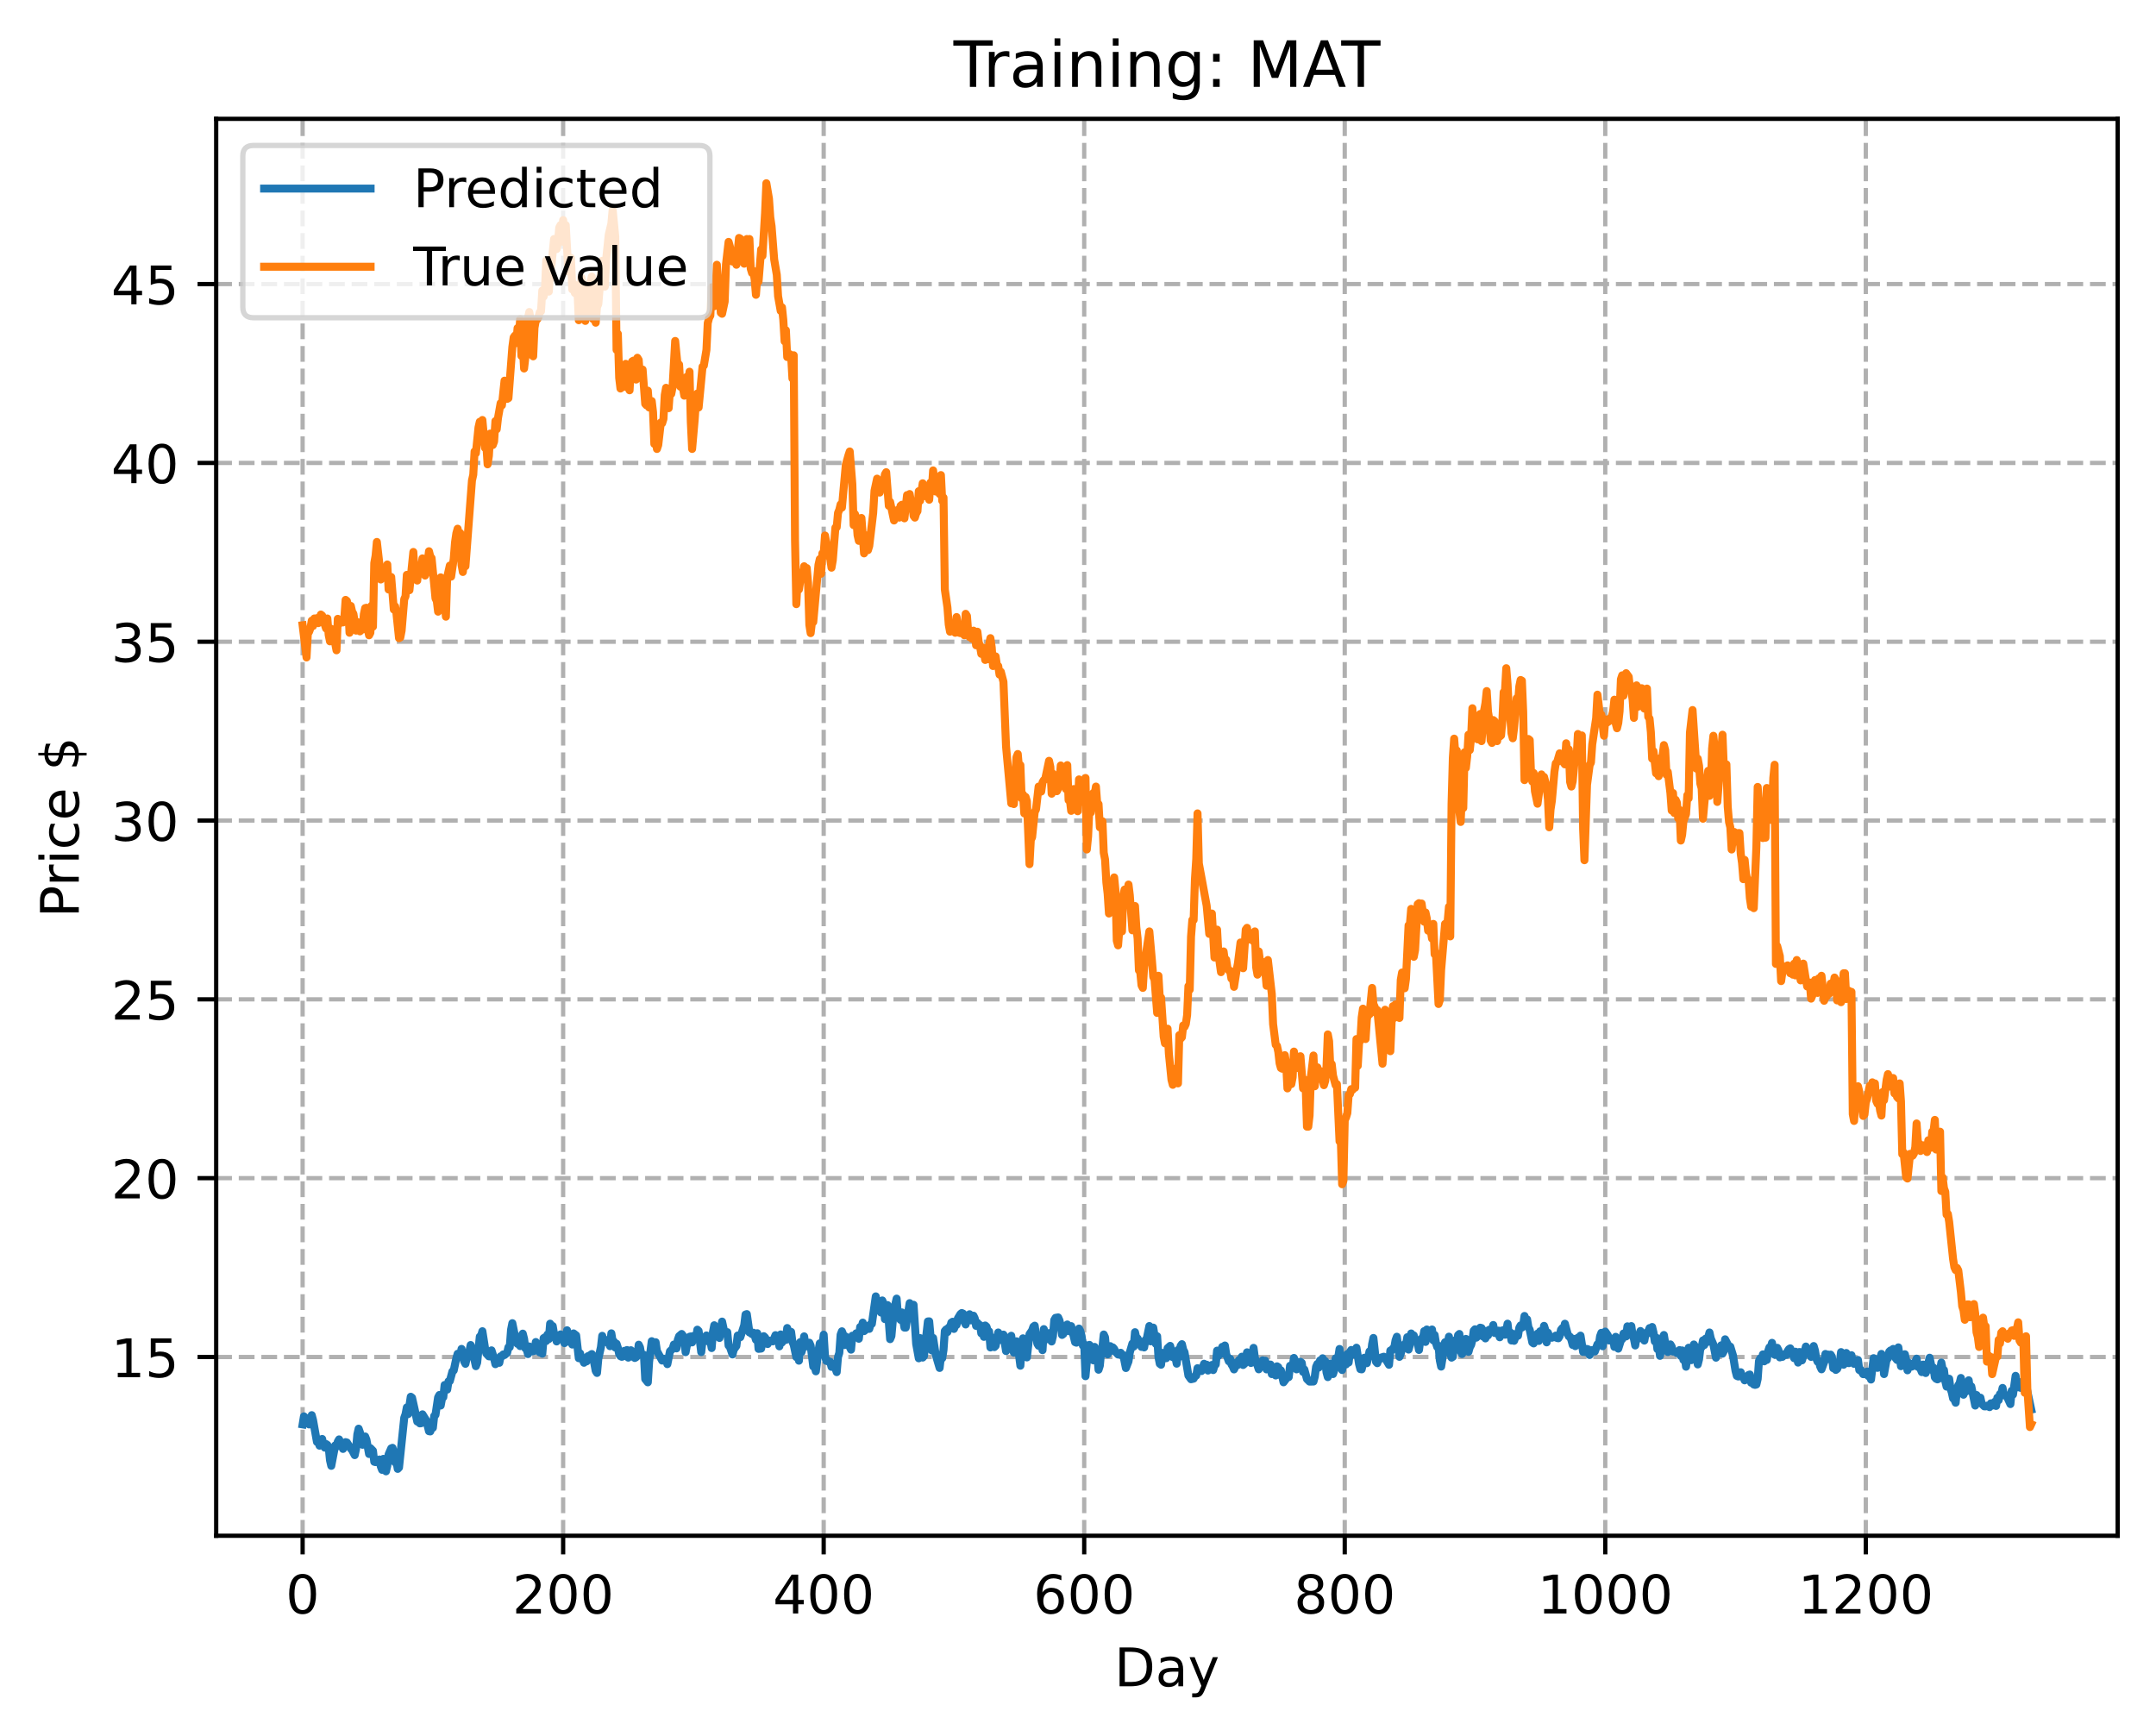 <?xml version="1.0" encoding="utf-8" standalone="no"?>
<!DOCTYPE svg PUBLIC "-//W3C//DTD SVG 1.1//EN"
  "http://www.w3.org/Graphics/SVG/1.1/DTD/svg11.dtd">
<!-- Created with matplotlib (https://matplotlib.org/) -->
<svg height="325.986pt" version="1.1" viewBox="0 0 404.923 325.986" width="404.923pt" xmlns="http://www.w3.org/2000/svg" xmlns:xlink="http://www.w3.org/1999/xlink">
 <defs>
  <style type="text/css">
*{stroke-linecap:butt;stroke-linejoin:round;}
  </style>
 </defs>
 <g id="figure_1">
  <g id="patch_1">
   <path d="M 0 325.986 
L 404.923 325.986 
L 404.923 0 
L 0 0 
z
" style="fill:#ffffff;"/>
  </g>
  <g id="axes_1">
   <g id="patch_2">
    <path d="M 40.603 288.43 
L 397.723 288.43 
L 397.723 22.318 
L 40.603 22.318 
z
" style="fill:#ffffff;"/>
   </g>
   <g id="matplotlib.axis_1">
    <g id="xtick_1">
     <g id="line2d_1">
      <path clip-path="url(#p0110d2292c)" d="M 56.836 288.43 
L 56.836 22.318 
" style="fill:none;stroke:#b0b0b0;stroke-dasharray:2.96,1.28;stroke-dashoffset:0;stroke-width:0.8;"/>
     </g>
     <g id="line2d_2">
      <defs>
       <path d="M 0 0 
L 0 3.5 
" id="m10b0308fa1" style="stroke:#000000;stroke-width:0.8;"/>
      </defs>
      <g>
       <use style="stroke:#000000;stroke-width:0.8;" x="56.836" xlink:href="#m10b0308fa1" y="288.43"/>
      </g>
     </g>
     <g id="text_1">
      <!-- 0 -->
      <defs>
       <path d="M 31.781 66.406 
Q 24.172 66.406 20.328 58.906 
Q 16.5 51.422 16.5 36.375 
Q 16.5 21.391 20.328 13.891 
Q 24.172 6.391 31.781 6.391 
Q 39.453 6.391 43.281 13.891 
Q 47.125 21.391 47.125 36.375 
Q 47.125 51.422 43.281 58.906 
Q 39.453 66.406 31.781 66.406 
z
M 31.781 74.219 
Q 44.047 74.219 50.516 64.516 
Q 56.984 54.828 56.984 36.375 
Q 56.984 17.969 50.516 8.266 
Q 44.047 -1.422 31.781 -1.422 
Q 19.531 -1.422 13.062 8.266 
Q 6.594 17.969 6.594 36.375 
Q 6.594 54.828 13.062 64.516 
Q 19.531 74.219 31.781 74.219 
z
" id="DejaVuSans-48"/>
      </defs>
      <g transform="translate(53.655 303.029)scale(0.1 -0.1)">
       <use xlink:href="#DejaVuSans-48"/>
      </g>
     </g>
    </g>
    <g id="xtick_2">
     <g id="line2d_3">
      <path clip-path="url(#p0110d2292c)" d="M 105.766 288.43 
L 105.766 22.318 
" style="fill:none;stroke:#b0b0b0;stroke-dasharray:2.96,1.28;stroke-dashoffset:0;stroke-width:0.8;"/>
     </g>
     <g id="line2d_4">
      <g>
       <use style="stroke:#000000;stroke-width:0.8;" x="105.766" xlink:href="#m10b0308fa1" y="288.43"/>
      </g>
     </g>
     <g id="text_2">
      <!-- 200 -->
      <defs>
       <path d="M 19.188 8.297 
L 53.609 8.297 
L 53.609 0 
L 7.328 0 
L 7.328 8.297 
Q 12.938 14.109 22.625 23.891 
Q 32.328 33.688 34.812 36.531 
Q 39.547 41.844 41.422 45.531 
Q 43.312 49.219 43.312 52.781 
Q 43.312 58.594 39.234 62.25 
Q 35.156 65.922 28.609 65.922 
Q 23.969 65.922 18.812 64.312 
Q 13.672 62.703 7.812 59.422 
L 7.812 69.391 
Q 13.766 71.781 18.938 73 
Q 24.125 74.219 28.422 74.219 
Q 39.75 74.219 46.484 68.547 
Q 53.219 62.891 53.219 53.422 
Q 53.219 48.922 51.531 44.891 
Q 49.859 40.875 45.406 35.406 
Q 44.188 33.984 37.641 27.219 
Q 31.109 20.453 19.188 8.297 
z
" id="DejaVuSans-50"/>
      </defs>
      <g transform="translate(96.223 303.029)scale(0.1 -0.1)">
       <use xlink:href="#DejaVuSans-50"/>
       <use x="63.623" xlink:href="#DejaVuSans-48"/>
       <use x="127.246" xlink:href="#DejaVuSans-48"/>
      </g>
     </g>
    </g>
    <g id="xtick_3">
     <g id="line2d_5">
      <path clip-path="url(#p0110d2292c)" d="M 154.697 288.43 
L 154.697 22.318 
" style="fill:none;stroke:#b0b0b0;stroke-dasharray:2.96,1.28;stroke-dashoffset:0;stroke-width:0.8;"/>
     </g>
     <g id="line2d_6">
      <g>
       <use style="stroke:#000000;stroke-width:0.8;" x="154.697" xlink:href="#m10b0308fa1" y="288.43"/>
      </g>
     </g>
     <g id="text_3">
      <!-- 400 -->
      <defs>
       <path d="M 37.797 64.312 
L 12.891 25.391 
L 37.797 25.391 
z
M 35.203 72.906 
L 47.609 72.906 
L 47.609 25.391 
L 58.016 25.391 
L 58.016 17.188 
L 47.609 17.188 
L 47.609 0 
L 37.797 0 
L 37.797 17.188 
L 4.891 17.188 
L 4.891 26.703 
z
" id="DejaVuSans-52"/>
      </defs>
      <g transform="translate(145.153 303.029)scale(0.1 -0.1)">
       <use xlink:href="#DejaVuSans-52"/>
       <use x="63.623" xlink:href="#DejaVuSans-48"/>
       <use x="127.246" xlink:href="#DejaVuSans-48"/>
      </g>
     </g>
    </g>
    <g id="xtick_4">
     <g id="line2d_7">
      <path clip-path="url(#p0110d2292c)" d="M 203.628 288.43 
L 203.628 22.318 
" style="fill:none;stroke:#b0b0b0;stroke-dasharray:2.96,1.28;stroke-dashoffset:0;stroke-width:0.8;"/>
     </g>
     <g id="line2d_8">
      <g>
       <use style="stroke:#000000;stroke-width:0.8;" x="203.628" xlink:href="#m10b0308fa1" y="288.43"/>
      </g>
     </g>
     <g id="text_4">
      <!-- 600 -->
      <defs>
       <path d="M 33.016 40.375 
Q 26.375 40.375 22.484 35.828 
Q 18.609 31.297 18.609 23.391 
Q 18.609 15.531 22.484 10.953 
Q 26.375 6.391 33.016 6.391 
Q 39.656 6.391 43.531 10.953 
Q 47.406 15.531 47.406 23.391 
Q 47.406 31.297 43.531 35.828 
Q 39.656 40.375 33.016 40.375 
z
M 52.594 71.297 
L 52.594 62.312 
Q 48.875 64.062 45.094 64.984 
Q 41.312 65.922 37.594 65.922 
Q 27.828 65.922 22.672 59.328 
Q 17.531 52.734 16.797 39.406 
Q 19.672 43.656 24.016 45.922 
Q 28.375 48.188 33.594 48.188 
Q 44.578 48.188 50.953 41.516 
Q 57.328 34.859 57.328 23.391 
Q 57.328 12.156 50.688 5.359 
Q 44.047 -1.422 33.016 -1.422 
Q 20.359 -1.422 13.672 8.266 
Q 6.984 17.969 6.984 36.375 
Q 6.984 53.656 15.188 63.938 
Q 23.391 74.219 37.203 74.219 
Q 40.922 74.219 44.703 73.484 
Q 48.484 72.75 52.594 71.297 
z
" id="DejaVuSans-54"/>
      </defs>
      <g transform="translate(194.084 303.029)scale(0.1 -0.1)">
       <use xlink:href="#DejaVuSans-54"/>
       <use x="63.623" xlink:href="#DejaVuSans-48"/>
       <use x="127.246" xlink:href="#DejaVuSans-48"/>
      </g>
     </g>
    </g>
    <g id="xtick_5">
     <g id="line2d_9">
      <path clip-path="url(#p0110d2292c)" d="M 252.558 288.43 
L 252.558 22.318 
" style="fill:none;stroke:#b0b0b0;stroke-dasharray:2.96,1.28;stroke-dashoffset:0;stroke-width:0.8;"/>
     </g>
     <g id="line2d_10">
      <g>
       <use style="stroke:#000000;stroke-width:0.8;" x="252.558" xlink:href="#m10b0308fa1" y="288.43"/>
      </g>
     </g>
     <g id="text_5">
      <!-- 800 -->
      <defs>
       <path d="M 31.781 34.625 
Q 24.75 34.625 20.719 30.859 
Q 16.703 27.094 16.703 20.516 
Q 16.703 13.922 20.719 10.156 
Q 24.75 6.391 31.781 6.391 
Q 38.812 6.391 42.859 10.172 
Q 46.922 13.969 46.922 20.516 
Q 46.922 27.094 42.891 30.859 
Q 38.875 34.625 31.781 34.625 
z
M 21.922 38.812 
Q 15.578 40.375 12.031 44.719 
Q 8.5 49.078 8.5 55.328 
Q 8.5 64.062 14.719 69.141 
Q 20.953 74.219 31.781 74.219 
Q 42.672 74.219 48.875 69.141 
Q 55.078 64.062 55.078 55.328 
Q 55.078 49.078 51.531 44.719 
Q 48 40.375 41.703 38.812 
Q 48.828 37.156 52.797 32.312 
Q 56.781 27.484 56.781 20.516 
Q 56.781 9.906 50.312 4.234 
Q 43.844 -1.422 31.781 -1.422 
Q 19.734 -1.422 13.25 4.234 
Q 6.781 9.906 6.781 20.516 
Q 6.781 27.484 10.781 32.312 
Q 14.797 37.156 21.922 38.812 
z
M 18.312 54.391 
Q 18.312 48.734 21.844 45.562 
Q 25.391 42.391 31.781 42.391 
Q 38.141 42.391 41.719 45.562 
Q 45.312 48.734 45.312 54.391 
Q 45.312 60.062 41.719 63.234 
Q 38.141 66.406 31.781 66.406 
Q 25.391 66.406 21.844 63.234 
Q 18.312 60.062 18.312 54.391 
z
" id="DejaVuSans-56"/>
      </defs>
      <g transform="translate(243.015 303.029)scale(0.1 -0.1)">
       <use xlink:href="#DejaVuSans-56"/>
       <use x="63.623" xlink:href="#DejaVuSans-48"/>
       <use x="127.246" xlink:href="#DejaVuSans-48"/>
      </g>
     </g>
    </g>
    <g id="xtick_6">
     <g id="line2d_11">
      <path clip-path="url(#p0110d2292c)" d="M 301.489 288.43 
L 301.489 22.318 
" style="fill:none;stroke:#b0b0b0;stroke-dasharray:2.96,1.28;stroke-dashoffset:0;stroke-width:0.8;"/>
     </g>
     <g id="line2d_12">
      <g>
       <use style="stroke:#000000;stroke-width:0.8;" x="301.489" xlink:href="#m10b0308fa1" y="288.43"/>
      </g>
     </g>
     <g id="text_6">
      <!-- 1000 -->
      <defs>
       <path d="M 12.406 8.297 
L 28.516 8.297 
L 28.516 63.922 
L 10.984 60.406 
L 10.984 69.391 
L 28.422 72.906 
L 38.281 72.906 
L 38.281 8.297 
L 54.391 8.297 
L 54.391 0 
L 12.406 0 
z
" id="DejaVuSans-49"/>
      </defs>
      <g transform="translate(288.764 303.029)scale(0.1 -0.1)">
       <use xlink:href="#DejaVuSans-49"/>
       <use x="63.623" xlink:href="#DejaVuSans-48"/>
       <use x="127.246" xlink:href="#DejaVuSans-48"/>
       <use x="190.869" xlink:href="#DejaVuSans-48"/>
      </g>
     </g>
    </g>
    <g id="xtick_7">
     <g id="line2d_13">
      <path clip-path="url(#p0110d2292c)" d="M 350.419 288.43 
L 350.419 22.318 
" style="fill:none;stroke:#b0b0b0;stroke-dasharray:2.96,1.28;stroke-dashoffset:0;stroke-width:0.8;"/>
     </g>
     <g id="line2d_14">
      <g>
       <use style="stroke:#000000;stroke-width:0.8;" x="350.419" xlink:href="#m10b0308fa1" y="288.43"/>
      </g>
     </g>
     <g id="text_7">
      <!-- 1200 -->
      <g transform="translate(337.694 303.029)scale(0.1 -0.1)">
       <use xlink:href="#DejaVuSans-49"/>
       <use x="63.623" xlink:href="#DejaVuSans-50"/>
       <use x="127.246" xlink:href="#DejaVuSans-48"/>
       <use x="190.869" xlink:href="#DejaVuSans-48"/>
      </g>
     </g>
    </g>
    <g id="text_8">
     <!-- Day -->
     <defs>
      <path d="M 19.672 64.797 
L 19.672 8.109 
L 31.594 8.109 
Q 46.688 8.109 53.688 14.938 
Q 60.688 21.781 60.688 36.531 
Q 60.688 51.172 53.688 57.984 
Q 46.688 64.797 31.594 64.797 
z
M 9.812 72.906 
L 30.078 72.906 
Q 51.266 72.906 61.172 64.094 
Q 71.094 55.281 71.094 36.531 
Q 71.094 17.672 61.125 8.828 
Q 51.172 0 30.078 0 
L 9.812 0 
z
" id="DejaVuSans-68"/>
      <path d="M 34.281 27.484 
Q 23.391 27.484 19.188 25 
Q 14.984 22.516 14.984 16.5 
Q 14.984 11.719 18.141 8.906 
Q 21.297 6.109 26.703 6.109 
Q 34.188 6.109 38.703 11.406 
Q 43.219 16.703 43.219 25.484 
L 43.219 27.484 
z
M 52.203 31.203 
L 52.203 0 
L 43.219 0 
L 43.219 8.297 
Q 40.141 3.328 35.547 0.953 
Q 30.953 -1.422 24.312 -1.422 
Q 15.922 -1.422 10.953 3.297 
Q 6 8.016 6 15.922 
Q 6 25.141 12.172 29.828 
Q 18.359 34.516 30.609 34.516 
L 43.219 34.516 
L 43.219 35.406 
Q 43.219 41.609 39.141 45 
Q 35.062 48.391 27.688 48.391 
Q 23 48.391 18.547 47.266 
Q 14.109 46.141 10.016 43.891 
L 10.016 52.203 
Q 14.938 54.109 19.578 55.047 
Q 24.219 56 28.609 56 
Q 40.484 56 46.344 49.844 
Q 52.203 43.703 52.203 31.203 
z
" id="DejaVuSans-97"/>
      <path d="M 32.172 -5.078 
Q 28.375 -14.844 24.75 -17.812 
Q 21.141 -20.797 15.094 -20.797 
L 7.906 -20.797 
L 7.906 -13.281 
L 13.188 -13.281 
Q 16.891 -13.281 18.938 -11.516 
Q 21 -9.766 23.484 -3.219 
L 25.094 0.875 
L 2.984 54.688 
L 12.5 54.688 
L 29.594 11.922 
L 46.688 54.688 
L 56.203 54.688 
z
" id="DejaVuSans-121"/>
     </defs>
     <g transform="translate(209.29 316.707)scale(0.1 -0.1)">
      <use xlink:href="#DejaVuSans-68"/>
      <use x="77.002" xlink:href="#DejaVuSans-97"/>
      <use x="138.281" xlink:href="#DejaVuSans-121"/>
     </g>
    </g>
   </g>
   <g id="matplotlib.axis_2">
    <g id="ytick_1">
     <g id="line2d_15">
      <path clip-path="url(#p0110d2292c)" d="M 40.603 254.86 
L 397.723 254.86 
" style="fill:none;stroke:#b0b0b0;stroke-dasharray:2.96,1.28;stroke-dashoffset:0;stroke-width:0.8;"/>
     </g>
     <g id="line2d_16">
      <defs>
       <path d="M 0 0 
L -3.5 0 
" id="me93ed37291" style="stroke:#000000;stroke-width:0.8;"/>
      </defs>
      <g>
       <use style="stroke:#000000;stroke-width:0.8;" x="40.603" xlink:href="#me93ed37291" y="254.86"/>
      </g>
     </g>
     <g id="text_9">
      <!-- 15 -->
      <defs>
       <path d="M 10.797 72.906 
L 49.516 72.906 
L 49.516 64.594 
L 19.828 64.594 
L 19.828 46.734 
Q 21.969 47.469 24.109 47.828 
Q 26.266 48.188 28.422 48.188 
Q 40.625 48.188 47.75 41.5 
Q 54.891 34.812 54.891 23.391 
Q 54.891 11.625 47.562 5.094 
Q 40.234 -1.422 26.906 -1.422 
Q 22.312 -1.422 17.547 -0.641 
Q 12.797 0.141 7.719 1.703 
L 7.719 11.625 
Q 12.109 9.234 16.797 8.062 
Q 21.484 6.891 26.703 6.891 
Q 35.156 6.891 40.078 11.328 
Q 45.016 15.766 45.016 23.391 
Q 45.016 31 40.078 35.438 
Q 35.156 39.891 26.703 39.891 
Q 22.75 39.891 18.812 39.016 
Q 14.891 38.141 10.797 36.281 
z
" id="DejaVuSans-53"/>
      </defs>
      <g transform="translate(20.878 258.659)scale(0.1 -0.1)">
       <use xlink:href="#DejaVuSans-49"/>
       <use x="63.623" xlink:href="#DejaVuSans-53"/>
      </g>
     </g>
    </g>
    <g id="ytick_2">
     <g id="line2d_17">
      <path clip-path="url(#p0110d2292c)" d="M 40.603 221.276 
L 397.723 221.276 
" style="fill:none;stroke:#b0b0b0;stroke-dasharray:2.96,1.28;stroke-dashoffset:0;stroke-width:0.8;"/>
     </g>
     <g id="line2d_18">
      <g>
       <use style="stroke:#000000;stroke-width:0.8;" x="40.603" xlink:href="#me93ed37291" y="221.276"/>
      </g>
     </g>
     <g id="text_10">
      <!-- 20 -->
      <g transform="translate(20.878 225.075)scale(0.1 -0.1)">
       <use xlink:href="#DejaVuSans-50"/>
       <use x="63.623" xlink:href="#DejaVuSans-48"/>
      </g>
     </g>
    </g>
    <g id="ytick_3">
     <g id="line2d_19">
      <path clip-path="url(#p0110d2292c)" d="M 40.603 187.692 
L 397.723 187.692 
" style="fill:none;stroke:#b0b0b0;stroke-dasharray:2.96,1.28;stroke-dashoffset:0;stroke-width:0.8;"/>
     </g>
     <g id="line2d_20">
      <g>
       <use style="stroke:#000000;stroke-width:0.8;" x="40.603" xlink:href="#me93ed37291" y="187.692"/>
      </g>
     </g>
     <g id="text_11">
      <!-- 25 -->
      <g transform="translate(20.878 191.491)scale(0.1 -0.1)">
       <use xlink:href="#DejaVuSans-50"/>
       <use x="63.623" xlink:href="#DejaVuSans-53"/>
      </g>
     </g>
    </g>
    <g id="ytick_4">
     <g id="line2d_21">
      <path clip-path="url(#p0110d2292c)" d="M 40.603 154.108 
L 397.723 154.108 
" style="fill:none;stroke:#b0b0b0;stroke-dasharray:2.96,1.28;stroke-dashoffset:0;stroke-width:0.8;"/>
     </g>
     <g id="line2d_22">
      <g>
       <use style="stroke:#000000;stroke-width:0.8;" x="40.603" xlink:href="#me93ed37291" y="154.108"/>
      </g>
     </g>
     <g id="text_12">
      <!-- 30 -->
      <defs>
       <path d="M 40.578 39.312 
Q 47.656 37.797 51.625 33 
Q 55.609 28.219 55.609 21.188 
Q 55.609 10.406 48.188 4.484 
Q 40.766 -1.422 27.094 -1.422 
Q 22.516 -1.422 17.656 -0.516 
Q 12.797 0.391 7.625 2.203 
L 7.625 11.719 
Q 11.719 9.328 16.594 8.109 
Q 21.484 6.891 26.812 6.891 
Q 36.078 6.891 40.938 10.547 
Q 45.797 14.203 45.797 21.188 
Q 45.797 27.641 41.281 31.266 
Q 36.766 34.906 28.719 34.906 
L 20.219 34.906 
L 20.219 43.016 
L 29.109 43.016 
Q 36.375 43.016 40.234 45.922 
Q 44.094 48.828 44.094 54.297 
Q 44.094 59.906 40.109 62.906 
Q 36.141 65.922 28.719 65.922 
Q 24.656 65.922 20.016 65.031 
Q 15.375 64.156 9.812 62.312 
L 9.812 71.094 
Q 15.438 72.656 20.344 73.438 
Q 25.25 74.219 29.594 74.219 
Q 40.828 74.219 47.359 69.109 
Q 53.906 64.016 53.906 55.328 
Q 53.906 49.266 50.438 45.094 
Q 46.969 40.922 40.578 39.312 
z
" id="DejaVuSans-51"/>
      </defs>
      <g transform="translate(20.878 157.907)scale(0.1 -0.1)">
       <use xlink:href="#DejaVuSans-51"/>
       <use x="63.623" xlink:href="#DejaVuSans-48"/>
      </g>
     </g>
    </g>
    <g id="ytick_5">
     <g id="line2d_23">
      <path clip-path="url(#p0110d2292c)" d="M 40.603 120.524 
L 397.723 120.524 
" style="fill:none;stroke:#b0b0b0;stroke-dasharray:2.96,1.28;stroke-dashoffset:0;stroke-width:0.8;"/>
     </g>
     <g id="line2d_24">
      <g>
       <use style="stroke:#000000;stroke-width:0.8;" x="40.603" xlink:href="#me93ed37291" y="120.524"/>
      </g>
     </g>
     <g id="text_13">
      <!-- 35 -->
      <g transform="translate(20.878 124.323)scale(0.1 -0.1)">
       <use xlink:href="#DejaVuSans-51"/>
       <use x="63.623" xlink:href="#DejaVuSans-53"/>
      </g>
     </g>
    </g>
    <g id="ytick_6">
     <g id="line2d_25">
      <path clip-path="url(#p0110d2292c)" d="M 40.603 86.94 
L 397.723 86.94 
" style="fill:none;stroke:#b0b0b0;stroke-dasharray:2.96,1.28;stroke-dashoffset:0;stroke-width:0.8;"/>
     </g>
     <g id="line2d_26">
      <g>
       <use style="stroke:#000000;stroke-width:0.8;" x="40.603" xlink:href="#me93ed37291" y="86.94"/>
      </g>
     </g>
     <g id="text_14">
      <!-- 40 -->
      <g transform="translate(20.878 90.739)scale(0.1 -0.1)">
       <use xlink:href="#DejaVuSans-52"/>
       <use x="63.623" xlink:href="#DejaVuSans-48"/>
      </g>
     </g>
    </g>
    <g id="ytick_7">
     <g id="line2d_27">
      <path clip-path="url(#p0110d2292c)" d="M 40.603 53.356 
L 397.723 53.356 
" style="fill:none;stroke:#b0b0b0;stroke-dasharray:2.96,1.28;stroke-dashoffset:0;stroke-width:0.8;"/>
     </g>
     <g id="line2d_28">
      <g>
       <use style="stroke:#000000;stroke-width:0.8;" x="40.603" xlink:href="#me93ed37291" y="53.356"/>
      </g>
     </g>
     <g id="text_15">
      <!-- 45 -->
      <g transform="translate(20.878 57.155)scale(0.1 -0.1)">
       <use xlink:href="#DejaVuSans-52"/>
       <use x="63.623" xlink:href="#DejaVuSans-53"/>
      </g>
     </g>
    </g>
    <g id="text_16">
     <!-- Price $ -->
     <defs>
      <path d="M 19.672 64.797 
L 19.672 37.406 
L 32.078 37.406 
Q 38.969 37.406 42.719 40.969 
Q 46.484 44.531 46.484 51.125 
Q 46.484 57.672 42.719 61.234 
Q 38.969 64.797 32.078 64.797 
z
M 9.812 72.906 
L 32.078 72.906 
Q 44.344 72.906 50.609 67.359 
Q 56.891 61.812 56.891 51.125 
Q 56.891 40.328 50.609 34.812 
Q 44.344 29.297 32.078 29.297 
L 19.672 29.297 
L 19.672 0 
L 9.812 0 
z
" id="DejaVuSans-80"/>
      <path d="M 41.109 46.297 
Q 39.594 47.172 37.812 47.578 
Q 36.031 48 33.891 48 
Q 26.266 48 22.188 43.047 
Q 18.109 38.094 18.109 28.812 
L 18.109 0 
L 9.078 0 
L 9.078 54.688 
L 18.109 54.688 
L 18.109 46.188 
Q 20.953 51.172 25.484 53.578 
Q 30.031 56 36.531 56 
Q 37.453 56 38.578 55.875 
Q 39.703 55.766 41.062 55.516 
z
" id="DejaVuSans-114"/>
      <path d="M 9.422 54.688 
L 18.406 54.688 
L 18.406 0 
L 9.422 0 
z
M 9.422 75.984 
L 18.406 75.984 
L 18.406 64.594 
L 9.422 64.594 
z
" id="DejaVuSans-105"/>
      <path d="M 48.781 52.594 
L 48.781 44.188 
Q 44.969 46.297 41.141 47.344 
Q 37.312 48.391 33.406 48.391 
Q 24.656 48.391 19.812 42.844 
Q 14.984 37.312 14.984 27.297 
Q 14.984 17.281 19.812 11.734 
Q 24.656 6.203 33.406 6.203 
Q 37.312 6.203 41.141 7.25 
Q 44.969 8.297 48.781 10.406 
L 48.781 2.094 
Q 45.016 0.344 40.984 -0.531 
Q 36.969 -1.422 32.422 -1.422 
Q 20.062 -1.422 12.781 6.344 
Q 5.516 14.109 5.516 27.297 
Q 5.516 40.672 12.859 48.328 
Q 20.219 56 33.016 56 
Q 37.156 56 41.109 55.141 
Q 45.062 54.297 48.781 52.594 
z
" id="DejaVuSans-99"/>
      <path d="M 56.203 29.594 
L 56.203 25.203 
L 14.891 25.203 
Q 15.484 15.922 20.484 11.062 
Q 25.484 6.203 34.422 6.203 
Q 39.594 6.203 44.453 7.469 
Q 49.312 8.734 54.109 11.281 
L 54.109 2.781 
Q 49.266 0.734 44.188 -0.344 
Q 39.109 -1.422 33.891 -1.422 
Q 20.797 -1.422 13.156 6.188 
Q 5.516 13.812 5.516 26.812 
Q 5.516 40.234 12.766 48.109 
Q 20.016 56 32.328 56 
Q 43.359 56 49.781 48.891 
Q 56.203 41.797 56.203 29.594 
z
M 47.219 32.234 
Q 47.125 39.594 43.094 43.984 
Q 39.062 48.391 32.422 48.391 
Q 24.906 48.391 20.391 44.141 
Q 15.875 39.891 15.188 32.172 
z
" id="DejaVuSans-101"/>
      <path id="DejaVuSans-32"/>
      <path d="M 33.797 -14.703 
L 28.906 -14.703 
L 28.859 0 
Q 23.734 0.094 18.609 1.188 
Q 13.484 2.297 8.297 4.5 
L 8.297 13.281 
Q 13.281 10.156 18.375 8.562 
Q 23.484 6.984 28.906 6.938 
L 28.906 29.203 
Q 18.109 30.953 13.203 35.156 
Q 8.297 39.359 8.297 46.688 
Q 8.297 54.641 13.625 59.219 
Q 18.953 63.812 28.906 64.5 
L 28.906 75.984 
L 33.797 75.984 
L 33.797 64.656 
Q 38.328 64.453 42.578 63.688 
Q 46.828 62.938 50.875 61.625 
L 50.875 53.078 
Q 46.828 55.125 42.547 56.25 
Q 38.281 57.375 33.797 57.562 
L 33.797 36.719 
Q 44.875 35.016 50.094 30.609 
Q 55.328 26.219 55.328 18.609 
Q 55.328 10.359 49.781 5.594 
Q 44.234 0.828 33.797 0.094 
z
M 28.906 37.594 
L 28.906 57.625 
Q 23.25 56.984 20.266 54.391 
Q 17.281 51.812 17.281 47.516 
Q 17.281 43.312 20.031 40.969 
Q 22.797 38.625 28.906 37.594 
z
M 33.797 28.219 
L 33.797 7.078 
Q 39.984 7.906 43.141 10.594 
Q 46.297 13.281 46.297 17.672 
Q 46.297 21.969 43.281 24.5 
Q 40.281 27.047 33.797 28.219 
z
" id="DejaVuSans-36"/>
     </defs>
     <g transform="translate(14.798 172.342)rotate(-90)scale(0.1 -0.1)">
      <use xlink:href="#DejaVuSans-80"/>
      <use x="58.553" xlink:href="#DejaVuSans-114"/>
      <use x="99.666" xlink:href="#DejaVuSans-105"/>
      <use x="127.449" xlink:href="#DejaVuSans-99"/>
      <use x="182.43" xlink:href="#DejaVuSans-101"/>
      <use x="243.953" xlink:href="#DejaVuSans-32"/>
      <use x="275.74" xlink:href="#DejaVuSans-36"/>
     </g>
    </g>
   </g>
   <g id="line2d_29">
    <path clip-path="url(#p0110d2292c)" d="M 56.836 267.524 
L 57.081 266.013 
L 57.325 266.407 
L 57.814 266.354 
L 58.059 267.531 
L 58.304 267.384 
L 58.548 265.784 
L 58.793 266.706 
L 59.527 270.82 
L 59.772 270.834 
L 60.016 271.518 
L 60.506 270.253 
L 60.75 271.394 
L 60.995 271.886 
L 61.24 271.211 
L 61.484 271.377 
L 61.729 271.824 
L 61.974 274.249 
L 62.218 275.304 
L 62.952 271.467 
L 63.197 271.704 
L 63.441 270.75 
L 63.686 270.337 
L 64.175 271.37 
L 64.42 272.127 
L 64.665 271.661 
L 64.909 270.849 
L 65.154 270.922 
L 65.888 272.08 
L 66.133 272.343 
L 66.622 273.293 
L 66.867 272.134 
L 67.111 269.401 
L 67.356 268.322 
L 67.601 269.018 
L 68.09 271.35 
L 68.335 270.842 
L 68.579 269.787 
L 68.824 270.403 
L 69.313 273.08 
L 69.558 271.977 
L 70.047 272.477 
L 70.292 274.543 
L 70.536 274.607 
L 71.27 274.114 
L 71.515 275.417 
L 71.76 276.057 
L 72.004 273.992 
L 72.249 274.891 
L 72.494 276.334 
L 72.738 275.282 
L 72.983 273.155 
L 73.472 272.027 
L 73.717 271.921 
L 73.962 272.733 
L 74.206 274.657 
L 74.451 274.42 
L 74.696 275.878 
L 74.94 275.626 
L 75.919 266.284 
L 76.163 265.612 
L 76.408 264.327 
L 76.653 265.587 
L 77.142 262.327 
L 77.387 262.514 
L 77.876 264.691 
L 78.365 266.988 
L 78.61 267.066 
L 78.855 267.33 
L 79.099 267.3 
L 79.344 265.627 
L 80.078 266.816 
L 80.567 268.8 
L 80.812 268.844 
L 81.056 268.137 
L 81.301 268.166 
L 81.546 265.934 
L 81.79 265.728 
L 82.28 262.437 
L 82.524 261.994 
L 82.769 263.981 
L 83.014 262.658 
L 83.258 262.409 
L 83.503 260.118 
L 83.992 260.984 
L 84.237 259.431 
L 84.482 259.381 
L 84.971 257.568 
L 85.216 257.389 
L 85.705 255.091 
L 85.95 254.256 
L 86.194 254.294 
L 86.439 254.504 
L 86.684 253.341 
L 87.173 255.681 
L 87.417 256.142 
L 87.907 253.97 
L 88.151 253.81 
L 88.396 252.614 
L 88.641 253.244 
L 89.375 256.588 
L 89.619 255.925 
L 90.109 251.037 
L 90.353 250.867 
L 90.598 250.02 
L 91.087 253.143 
L 91.332 254.203 
L 91.821 254.74 
L 92.066 254.752 
L 92.311 253.614 
L 92.8 255.165 
L 93.044 256.214 
L 93.289 255.194 
L 93.534 255.477 
L 93.778 255.958 
L 94.023 254.738 
L 94.268 254.762 
L 94.512 254.382 
L 94.757 254.496 
L 95.246 254.078 
L 95.491 253.023 
L 95.736 253.013 
L 95.98 249.754 
L 96.225 248.511 
L 96.959 252.104 
L 97.204 252.401 
L 97.448 252.216 
L 97.693 252.815 
L 97.938 250.89 
L 98.182 250.47 
L 98.427 251.43 
L 98.672 253.237 
L 98.916 253.432 
L 99.161 254.316 
L 99.405 252.883 
L 99.65 253.66 
L 99.895 253.815 
L 100.384 253.712 
L 100.629 252.049 
L 100.873 252.435 
L 101.118 252.541 
L 101.363 253.997 
L 101.607 252.518 
L 101.852 254.235 
L 102.097 251.318 
L 102.341 251.161 
L 102.586 251.858 
L 102.831 250.631 
L 103.075 251.502 
L 103.32 248.602 
L 103.565 249.646 
L 103.809 249.045 
L 104.054 250.507 
L 104.299 250.903 
L 104.543 251.944 
L 104.788 250.822 
L 105.032 251.193 
L 105.277 250.615 
L 105.522 251.568 
L 105.766 251.264 
L 106.011 252.255 
L 106.256 251.699 
L 106.5 249.843 
L 106.745 251.447 
L 106.99 252.03 
L 107.234 251.897 
L 107.479 252.525 
L 107.724 250.431 
L 108.213 250.808 
L 108.702 255.089 
L 108.947 254.173 
L 109.192 255.215 
L 109.436 255.354 
L 109.681 255.946 
L 109.926 255.466 
L 110.17 255.686 
L 110.415 254.708 
L 110.66 254.638 
L 111.149 254.308 
L 111.393 254.883 
L 111.883 257.49 
L 112.127 257.86 
L 112.372 255.2 
L 112.861 253.017 
L 113.106 250.886 
L 113.351 252.109 
L 113.84 251.676 
L 114.085 252.164 
L 114.329 252.138 
L 114.574 252.832 
L 114.819 250.415 
L 115.063 251.926 
L 115.308 251.956 
L 115.553 253.088 
L 115.797 252.37 
L 116.042 253.124 
L 116.287 254.335 
L 116.531 254.711 
L 116.776 254.827 
L 117.02 254.75 
L 117.265 253.704 
L 117.51 254.235 
L 117.754 253.555 
L 117.999 254.982 
L 118.488 253.592 
L 118.733 254.794 
L 118.978 254.808 
L 119.222 255.048 
L 119.467 254.914 
L 119.712 254.596 
L 119.956 252.553 
L 120.201 253.066 
L 120.446 254.504 
L 120.69 254.353 
L 120.935 254.46 
L 121.18 259.008 
L 121.669 259.621 
L 121.914 255.748 
L 122.403 251.89 
L 122.892 252.678 
L 123.137 252.083 
L 123.381 253.739 
L 124.36 255.534 
L 124.605 255.172 
L 124.849 255.338 
L 125.094 255.292 
L 125.339 256.206 
L 125.828 253.788 
L 126.317 253.337 
L 126.562 252.52 
L 126.807 252.651 
L 127.051 253.247 
L 127.296 251.646 
L 127.541 250.948 
L 128.03 250.536 
L 128.275 250.849 
L 128.519 251.758 
L 128.764 253.956 
L 129.008 252.665 
L 129.253 252.339 
L 129.498 251.061 
L 129.742 250.996 
L 129.987 252.121 
L 130.232 250.919 
L 130.721 251.47 
L 130.966 249.732 
L 131.21 249.964 
L 131.7 253.942 
L 131.944 251.767 
L 132.189 251.484 
L 132.434 251.673 
L 132.678 250.816 
L 132.923 251.901 
L 133.412 251.762 
L 133.657 253.184 
L 133.902 250.144 
L 134.146 248.899 
L 134.391 250.222 
L 134.636 249.451 
L 134.88 249.82 
L 135.125 251.288 
L 135.614 248.211 
L 136.103 250.471 
L 136.348 250.452 
L 136.593 250.191 
L 136.837 252.715 
L 137.082 252.982 
L 137.571 254.385 
L 137.816 253.47 
L 138.305 252.783 
L 138.55 250.827 
L 139.039 251.146 
L 139.773 248.898 
L 140.018 246.884 
L 140.263 246.803 
L 140.752 250.252 
L 140.996 250.347 
L 141.241 250.569 
L 141.486 250.295 
L 141.73 250.828 
L 141.975 251.633 
L 142.22 250.395 
L 142.464 253.336 
L 142.954 253.282 
L 143.443 250.952 
L 143.688 251.183 
L 143.932 251.639 
L 144.177 252.427 
L 144.422 251.786 
L 145.156 251.926 
L 145.645 250.759 
L 145.89 250.907 
L 146.134 251.224 
L 146.379 252.867 
L 146.624 250.627 
L 146.868 252.147 
L 147.113 251.332 
L 147.357 251.238 
L 147.602 251.652 
L 147.847 249.419 
L 148.091 250.102 
L 148.581 250.146 
L 148.825 252.018 
L 149.07 252.576 
L 149.559 254.883 
L 149.804 254.144 
L 150.049 255.557 
L 150.293 252.067 
L 150.538 253.947 
L 150.783 253.12 
L 151.027 250.986 
L 151.272 252.665 
L 151.517 252.861 
L 151.761 252.383 
L 152.006 252.178 
L 152.251 252.737 
L 152.74 256.646 
L 152.984 256.643 
L 153.229 257.552 
L 153.718 253.64 
L 153.963 252.301 
L 154.208 252.911 
L 154.452 252.831 
L 154.697 250.671 
L 154.942 254.64 
L 155.186 255.597 
L 155.431 255.514 
L 155.676 255.78 
L 155.92 255.763 
L 156.165 256.715 
L 156.41 256.196 
L 156.654 256.778 
L 156.899 256.993 
L 157.144 257.703 
L 157.388 254.858 
L 157.633 254.095 
L 157.878 250.663 
L 158.122 250.033 
L 158.367 250.654 
L 158.612 252.616 
L 158.856 251.034 
L 159.101 252.577 
L 159.345 251.451 
L 159.59 252.988 
L 159.835 253.485 
L 160.079 250.865 
L 160.324 251.265 
L 160.569 251.08 
L 160.813 250.41 
L 161.058 251.099 
L 161.303 251.438 
L 161.547 249.22 
L 161.792 249.445 
L 162.037 248.405 
L 162.281 250.003 
L 162.526 249.8 
L 162.771 249.03 
L 163.26 249.584 
L 163.505 248.702 
L 163.749 248.634 
L 164.483 243.477 
L 164.728 245.949 
L 164.972 245.923 
L 165.217 245.366 
L 165.462 246.514 
L 165.706 244.241 
L 165.951 244.854 
L 166.196 247.747 
L 166.44 245.91 
L 166.685 245.108 
L 167.174 251.51 
L 167.419 250.933 
L 167.908 245.551 
L 168.153 244.933 
L 168.398 243.897 
L 168.642 247.059 
L 169.132 247.89 
L 169.376 246.487 
L 169.866 249.338 
L 170.11 249.345 
L 170.844 244.745 
L 171.333 246.088 
L 171.578 245.054 
L 172.067 252.397 
L 172.557 255.108 
L 172.801 251.31 
L 173.291 254.973 
L 173.535 254.688 
L 174.269 248.185 
L 174.514 248.163 
L 175.003 253.632 
L 175.248 251.28 
L 175.737 254.436 
L 176.471 256.92 
L 176.716 254.819 
L 176.96 255.098 
L 177.205 253.534 
L 177.45 249.974 
L 177.694 249.685 
L 177.939 250.183 
L 178.184 249.327 
L 178.428 249.309 
L 178.673 248.401 
L 178.918 248.24 
L 179.162 249.59 
L 179.407 248.928 
L 179.652 248.837 
L 179.896 247.613 
L 180.386 246.797 
L 180.63 246.6 
L 180.875 246.713 
L 181.12 248.246 
L 181.364 248.755 
L 181.609 247.559 
L 181.854 247.856 
L 182.098 246.832 
L 182.343 247.986 
L 182.588 247.688 
L 182.832 247.104 
L 183.077 247.629 
L 183.321 249.017 
L 183.566 248.441 
L 183.811 248.778 
L 184.055 248.864 
L 184.3 250.425 
L 184.545 249.289 
L 184.789 251.079 
L 185.034 248.946 
L 185.279 249.162 
L 185.523 249.937 
L 185.768 250.051 
L 186.013 253.069 
L 186.257 251.164 
L 186.747 253.009 
L 186.991 252.765 
L 187.481 250.257 
L 187.725 250.67 
L 187.97 251.663 
L 188.459 250.657 
L 188.948 253.751 
L 189.193 251.578 
L 189.438 251.214 
L 189.682 251.36 
L 189.927 250.875 
L 190.172 253.215 
L 190.416 254.048 
L 190.661 252.234 
L 190.906 251.908 
L 191.15 252.715 
L 191.64 256.498 
L 191.884 252.923 
L 192.129 251.352 
L 192.374 252.761 
L 192.618 253.508 
L 192.863 254.943 
L 193.352 250.576 
L 193.842 249.869 
L 194.086 249.165 
L 194.331 248.979 
L 194.82 252.359 
L 195.065 252.756 
L 195.309 252.725 
L 195.554 251.617 
L 195.799 253.581 
L 196.043 249.624 
L 196.288 250.646 
L 196.533 250.531 
L 196.777 251.525 
L 197.022 250.377 
L 197.267 250.778 
L 197.511 251.952 
L 197.756 250.938 
L 198.001 247.931 
L 198.245 247.507 
L 198.735 247.425 
L 198.979 247.981 
L 199.224 249.032 
L 199.469 250.718 
L 199.713 250.525 
L 199.958 249.124 
L 200.203 250.025 
L 200.447 248.754 
L 200.692 249.829 
L 200.936 250.055 
L 201.181 249.062 
L 201.915 252.076 
L 202.16 252.172 
L 202.649 249.521 
L 202.894 249.985 
L 203.138 250.92 
L 203.383 252.729 
L 203.628 252.458 
L 203.872 258.475 
L 204.117 255.796 
L 204.362 254.889 
L 204.606 252.586 
L 204.851 252.866 
L 205.34 255.49 
L 205.585 252.966 
L 205.83 254.108 
L 206.074 254.397 
L 206.319 257.253 
L 206.563 256.491 
L 206.808 253.894 
L 207.053 252.94 
L 207.297 250.636 
L 207.542 251.169 
L 207.787 253.991 
L 208.031 254.366 
L 208.521 252.823 
L 208.765 253.701 
L 209.01 253.066 
L 209.255 253.336 
L 209.499 253.878 
L 209.989 254.395 
L 210.233 254.43 
L 210.478 254.063 
L 210.723 254.563 
L 210.967 254.497 
L 211.457 256.936 
L 211.946 255.685 
L 212.191 254.004 
L 212.68 252.338 
L 212.924 252.906 
L 213.169 250.2 
L 213.414 251.292 
L 213.658 251.367 
L 214.392 252.97 
L 214.637 252.498 
L 214.882 253.066 
L 215.126 251.663 
L 215.371 251.435 
L 215.86 249.044 
L 216.105 251.922 
L 216.594 249.342 
L 217.084 252.398 
L 217.328 250.962 
L 217.573 254.893 
L 217.818 256.129 
L 218.062 256.318 
L 218.307 254.088 
L 218.551 254.384 
L 218.796 255.099 
L 219.041 255.089 
L 219.285 253.212 
L 219.775 252.773 
L 220.264 254.902 
L 220.509 254.145 
L 220.753 254.885 
L 220.998 256.118 
L 221.243 253.538 
L 221.487 254.85 
L 221.732 252.786 
L 221.977 252.451 
L 222.221 253.5 
L 222.466 253.946 
L 223.2 258.356 
L 223.689 259.042 
L 224.179 258.924 
L 224.423 258.473 
L 224.668 258.349 
L 224.912 256.963 
L 225.157 257.137 
L 225.402 257.024 
L 225.646 257.509 
L 226.136 256.133 
L 226.38 256.487 
L 226.625 256.309 
L 226.87 257.408 
L 227.114 257.178 
L 227.359 256.605 
L 227.604 256.36 
L 227.848 257.319 
L 228.093 256.512 
L 228.338 256.257 
L 228.582 253.668 
L 228.827 254.66 
L 229.072 253.817 
L 229.316 253.647 
L 229.561 252.955 
L 229.806 254.249 
L 230.05 252.703 
L 230.295 254.314 
L 230.784 255.661 
L 231.029 255.182 
L 231.273 256.239 
L 231.518 256.611 
L 231.763 257.195 
L 232.007 256.687 
L 232.252 255.863 
L 232.497 256.346 
L 232.741 255.396 
L 232.986 255.466 
L 233.231 254.807 
L 233.475 256.367 
L 233.72 256.152 
L 234.209 253.983 
L 234.699 255.396 
L 234.943 255.989 
L 235.433 253.146 
L 235.677 254.997 
L 236.411 257.178 
L 236.656 256.221 
L 236.9 255.969 
L 237.145 255.493 
L 237.39 256.214 
L 237.634 255.561 
L 237.879 257.197 
L 238.124 256.507 
L 238.368 256.518 
L 238.613 256.281 
L 238.858 258.073 
L 239.102 257.574 
L 239.347 256.796 
L 239.592 258.336 
L 239.836 256.612 
L 240.081 256.767 
L 240.326 258.232 
L 240.57 257.371 
L 241.06 259.616 
L 241.794 258.641 
L 242.038 258.646 
L 242.283 256.514 
L 242.527 256.683 
L 242.772 256.68 
L 243.017 255.038 
L 243.261 255.589 
L 243.506 257.187 
L 243.751 256.371 
L 243.995 256.58 
L 244.24 255.769 
L 244.485 255.956 
L 244.729 257.663 
L 244.974 257.209 
L 245.463 259 
L 245.953 259.485 
L 246.687 259.469 
L 246.931 258.555 
L 247.176 256.707 
L 247.421 256.16 
L 247.665 256.856 
L 247.91 255.509 
L 248.155 255.618 
L 248.399 255.102 
L 248.644 255.577 
L 248.888 255.63 
L 249.133 257.738 
L 249.378 258.641 
L 249.867 256.082 
L 250.356 258.069 
L 250.601 257.311 
L 250.846 255.113 
L 251.09 256.548 
L 251.58 253.354 
L 251.824 256.359 
L 252.069 257.308 
L 252.314 255.296 
L 252.558 254.862 
L 252.803 256.257 
L 253.048 254.299 
L 253.292 255.907 
L 253.537 253.916 
L 253.782 253.544 
L 254.026 254.425 
L 254.271 253.876 
L 254.515 253.647 
L 254.76 253.117 
L 255.249 256.2 
L 255.494 257.143 
L 255.739 257.187 
L 256.228 255.006 
L 256.717 256.028 
L 257.207 253.811 
L 257.451 254.653 
L 257.696 252.469 
L 257.941 251.286 
L 258.43 255.762 
L 258.675 256.027 
L 258.919 255.294 
L 259.164 255.261 
L 259.409 254.964 
L 259.898 254.808 
L 260.143 255.092 
L 260.876 256.327 
L 261.121 253.656 
L 261.366 253.628 
L 261.61 253.255 
L 261.855 253.124 
L 262.1 251.733 
L 262.344 251.057 
L 262.834 254.837 
L 263.078 254.252 
L 263.323 253.31 
L 263.812 252.447 
L 264.057 252.641 
L 264.302 251.144 
L 264.546 253.471 
L 264.791 252.623 
L 265.036 250.443 
L 265.28 251.852 
L 265.525 250.808 
L 265.77 251.854 
L 266.014 251.79 
L 266.259 252.261 
L 266.503 253.544 
L 266.748 251.696 
L 266.993 251.381 
L 267.237 251.423 
L 267.482 250 
L 267.727 252.033 
L 267.971 249.697 
L 268.216 251.002 
L 268.461 250.092 
L 268.705 250.477 
L 268.95 249.698 
L 269.195 251.741 
L 269.439 250.72 
L 269.684 252.216 
L 269.929 252.985 
L 270.173 252.757 
L 270.418 255.514 
L 270.663 256.668 
L 270.907 255.174 
L 271.152 252.703 
L 271.397 252.087 
L 271.886 252.307 
L 272.131 251.041 
L 272.375 254.273 
L 272.62 254.985 
L 272.864 254.823 
L 273.109 251.958 
L 273.354 251.7 
L 273.598 252.894 
L 273.843 250.76 
L 274.088 250.534 
L 274.332 253.815 
L 274.577 254.313 
L 274.822 253.977 
L 275.066 252.292 
L 275.311 251.46 
L 275.556 253.408 
L 275.8 253.894 
L 276.045 253.027 
L 276.29 252.6 
L 276.534 251.684 
L 276.779 249.928 
L 277.024 249.657 
L 277.268 251.232 
L 277.513 250.961 
L 277.758 250.363 
L 278.002 249.353 
L 278.247 249.424 
L 278.491 250.99 
L 278.736 250.534 
L 278.981 251.372 
L 279.225 249.954 
L 279.47 250.803 
L 279.715 249.741 
L 280.204 250.116 
L 280.449 248.854 
L 280.693 250.341 
L 280.938 250.166 
L 281.183 250.488 
L 281.427 249.91 
L 281.672 251.162 
L 281.917 249.943 
L 282.406 249.81 
L 282.651 250.677 
L 282.895 249.842 
L 283.14 248.602 
L 283.385 250.723 
L 283.629 250.221 
L 283.874 251.766 
L 284.118 250.515 
L 284.363 251.825 
L 284.852 250.478 
L 285.097 250.875 
L 285.342 249.365 
L 285.586 248.932 
L 285.831 249.343 
L 286.076 248.832 
L 286.32 247.154 
L 286.565 248.422 
L 286.81 247.789 
L 287.054 249.275 
L 287.299 249.752 
L 287.788 252.129 
L 288.033 252.313 
L 288.278 251.093 
L 288.522 251.341 
L 288.767 250.466 
L 289.012 251.852 
L 289.256 250.032 
L 289.501 250.432 
L 289.746 250.472 
L 289.99 249.011 
L 290.235 249.791 
L 290.479 252.115 
L 290.724 250.3 
L 290.969 250.941 
L 291.458 251.249 
L 291.703 251.102 
L 291.947 251.155 
L 292.192 250.846 
L 292.437 251.295 
L 292.681 251.345 
L 292.926 250.948 
L 293.171 249.759 
L 293.415 249.449 
L 293.66 249.786 
L 293.905 248.612 
L 294.394 250.441 
L 294.639 250.982 
L 294.883 251.069 
L 295.128 251.678 
L 295.373 252.604 
L 295.617 251.462 
L 295.862 252.827 
L 296.106 252.294 
L 296.351 251.239 
L 296.596 251.147 
L 296.84 250.848 
L 297.33 253.913 
L 297.574 253.242 
L 297.819 253.952 
L 298.064 253.356 
L 298.308 253.443 
L 298.553 254.495 
L 299.042 253.56 
L 299.287 253.788 
L 299.532 253.832 
L 300.021 252.474 
L 300.266 252.674 
L 300.51 250.98 
L 300.755 250.318 
L 301 252.841 
L 301.244 250.93 
L 301.489 250.087 
L 301.978 250.805 
L 302.223 251.765 
L 302.467 251.506 
L 302.712 251.757 
L 302.957 251.415 
L 303.201 252.968 
L 303.446 251.073 
L 303.691 251.663 
L 303.935 253.296 
L 304.425 251.735 
L 304.669 251.504 
L 304.914 250.446 
L 305.403 251.003 
L 305.648 249.101 
L 305.893 250.428 
L 306.137 250.542 
L 306.382 249.055 
L 306.627 250.828 
L 306.871 251.44 
L 307.116 252.699 
L 307.361 251.175 
L 307.605 251.476 
L 308.094 249.979 
L 308.584 250.778 
L 308.828 251.776 
L 309.073 250.446 
L 309.562 250.025 
L 309.807 249.431 
L 310.052 250.396 
L 310.296 249.224 
L 310.541 250.249 
L 310.786 251.934 
L 311.03 251.189 
L 311.275 253.376 
L 311.52 252.695 
L 311.764 254.649 
L 312.009 253.527 
L 312.254 251.264 
L 312.498 250.729 
L 312.988 253.697 
L 313.232 253.928 
L 313.477 253.63 
L 313.722 252.494 
L 313.966 252.906 
L 314.211 253.842 
L 314.7 253.855 
L 314.945 254.125 
L 315.434 253.563 
L 315.679 254.672 
L 315.923 253.625 
L 316.168 255.407 
L 316.413 254.904 
L 316.657 256.685 
L 317.147 253.121 
L 317.636 255.459 
L 317.881 254.938 
L 318.125 252.509 
L 318.37 252.891 
L 318.859 256.26 
L 319.104 255.289 
L 319.349 253.219 
L 319.593 253.016 
L 319.838 251.742 
L 320.082 252.622 
L 320.327 251.423 
L 320.572 252.091 
L 321.061 250.254 
L 321.306 251.381 
L 321.795 252.523 
L 322.284 254.993 
L 322.529 253.683 
L 322.774 253.616 
L 323.018 253.868 
L 323.263 252.669 
L 323.508 254.238 
L 323.752 253.772 
L 323.997 251.537 
L 324.731 252.96 
L 324.976 252.915 
L 325.465 254.525 
L 325.954 257.486 
L 326.199 258.413 
L 326.443 258.518 
L 326.688 258.5 
L 326.933 257.722 
L 327.177 258.529 
L 327.422 258.621 
L 327.667 259.25 
L 328.156 258.941 
L 328.401 258.232 
L 328.645 258.154 
L 328.89 259.692 
L 329.135 259.633 
L 329.379 260.031 
L 329.624 260.099 
L 329.869 260.032 
L 330.113 258.991 
L 330.358 255.586 
L 330.603 255.11 
L 330.847 255.572 
L 331.092 254.373 
L 331.337 255.677 
L 331.581 255.264 
L 331.826 255.419 
L 332.07 253.788 
L 332.315 253.058 
L 332.56 253.131 
L 332.804 252.201 
L 333.049 253.811 
L 333.294 254.436 
L 333.783 253.134 
L 334.028 253.6 
L 334.272 254.94 
L 334.517 254.734 
L 334.762 254.837 
L 335.006 254.45 
L 335.251 254.278 
L 335.496 254.47 
L 335.74 253.746 
L 335.985 253.386 
L 336.23 253.239 
L 336.964 255.087 
L 337.208 253.866 
L 337.698 255.916 
L 337.942 253.926 
L 338.187 253.961 
L 338.431 255.498 
L 338.921 253.911 
L 339.165 252.897 
L 339.655 254.272 
L 339.899 253.835 
L 340.144 254.845 
L 340.389 254.207 
L 340.633 252.807 
L 340.878 253.651 
L 341.123 255.142 
L 341.367 255.753 
L 341.612 255.63 
L 341.857 256.663 
L 342.101 257.177 
L 342.591 255.841 
L 342.835 254.29 
L 343.08 255.311 
L 343.325 254.408 
L 343.569 254.851 
L 343.814 254.414 
L 344.058 254.813 
L 344.303 256.965 
L 344.548 256.557 
L 344.792 257.289 
L 345.037 257.111 
L 345.526 255.981 
L 345.771 253.94 
L 346.016 254.627 
L 346.26 256.314 
L 346.505 254.706 
L 346.75 254.108 
L 346.994 255.973 
L 347.239 256.019 
L 347.484 255.673 
L 347.728 254.524 
L 347.973 255.678 
L 348.218 256.151 
L 348.462 256.092 
L 348.707 255.584 
L 348.952 255.417 
L 349.196 257.311 
L 349.441 257.243 
L 349.93 258.088 
L 350.419 258.088 
L 350.664 257.594 
L 350.909 258.454 
L 351.153 258 
L 351.398 259.096 
L 351.887 255.079 
L 352.132 255.291 
L 352.621 256.902 
L 353.355 254.283 
L 353.6 255.228 
L 353.845 258.073 
L 354.334 255.293 
L 354.579 255.126 
L 354.823 253.852 
L 355.068 253.632 
L 355.313 254.282 
L 355.557 253.347 
L 356.046 255.122 
L 356.291 255.421 
L 356.536 253.053 
L 357.025 256.591 
L 357.514 254.648 
L 357.759 254.344 
L 358.004 255.425 
L 358.248 257.363 
L 358.493 255.952 
L 358.738 256.128 
L 358.982 256.686 
L 359.227 256.592 
L 359.472 256.042 
L 359.716 255.784 
L 359.961 255.172 
L 360.206 256.72 
L 360.45 256.515 
L 360.94 257.704 
L 361.184 256.29 
L 361.429 257.406 
L 361.674 257.874 
L 362.407 255 
L 362.897 257.345 
L 363.141 256.863 
L 363.386 258.668 
L 363.631 258.956 
L 363.875 259.065 
L 364.12 258.949 
L 364.609 255.912 
L 364.854 257.179 
L 365.099 257.306 
L 365.343 259.376 
L 365.588 260.425 
L 365.833 258.945 
L 366.077 258.941 
L 366.322 260.769 
L 366.567 261.519 
L 366.811 262.642 
L 367.056 262.839 
L 367.301 263.449 
L 367.545 260.916 
L 367.79 260.149 
L 368.034 259.821 
L 368.279 258.801 
L 368.524 260.964 
L 368.768 261.949 
L 369.013 261.104 
L 369.258 261.346 
L 369.502 259.859 
L 369.747 259.232 
L 369.992 261.019 
L 370.236 260.382 
L 370.97 263.985 
L 371.215 262 
L 371.46 263.264 
L 371.704 263.487 
L 371.949 262.5 
L 372.194 263.652 
L 372.683 264.134 
L 372.928 264.136 
L 373.172 264.004 
L 373.417 264.077 
L 373.662 264.282 
L 373.906 263.563 
L 374.395 263.956 
L 374.64 263.275 
L 374.885 264.057 
L 375.129 262.501 
L 375.374 262.978 
L 375.619 261.818 
L 375.863 261.788 
L 376.108 260.671 
L 376.353 262.05 
L 376.597 261.938 
L 376.842 262.105 
L 377.576 263.706 
L 377.821 261.208 
L 378.065 261.929 
L 378.555 258.4 
L 378.799 260.357 
L 379.044 260.557 
L 379.289 259.674 
L 379.533 260.668 
L 379.778 259.497 
L 380.022 259.536 
L 380.267 260.232 
L 380.512 260.161 
L 381.49 264.736 
L 381.49 264.736 
" style="fill:none;stroke:#1f77b4;stroke-linecap:square;stroke-width:1.5;"/>
   </g>
   <g id="line2d_30">
    <path clip-path="url(#p0110d2292c)" d="M 56.836 117.434 
L 57.57 123.479 
L 57.814 119.046 
L 58.059 118.643 
L 58.304 117.971 
L 58.548 116.561 
L 58.793 117.568 
L 59.038 116.158 
L 59.282 116.561 
L 59.527 116.091 
L 59.772 117.031 
L 60.261 115.419 
L 60.506 115.62 
L 60.75 116.897 
L 60.995 117.3 
L 61.24 118.038 
L 61.484 116.158 
L 61.729 119.247 
L 61.974 120.456 
L 62.218 118.106 
L 62.463 119.113 
L 62.708 119.583 
L 63.197 122.136 
L 63.441 116.225 
L 63.686 117.165 
L 63.931 116.829 
L 64.42 116.897 
L 64.665 116.091 
L 64.909 112.665 
L 65.154 112.866 
L 65.399 113.874 
L 65.643 118.844 
L 65.888 113.807 
L 66.133 114.882 
L 66.377 115.285 
L 66.867 118.441 
L 67.111 116.829 
L 67.356 117.367 
L 67.601 118.576 
L 67.845 117.703 
L 68.09 118.24 
L 68.335 115.352 
L 68.579 114.21 
L 68.824 114.143 
L 69.069 118.106 
L 69.313 119.315 
L 69.558 118.844 
L 69.802 113.74 
L 70.047 117.703 
L 70.292 105.747 
L 70.536 104.403 
L 70.781 101.784 
L 71.27 106.083 
L 71.515 108.836 
L 71.76 108.501 
L 72.004 106.687 
L 72.249 108.098 
L 72.494 108.568 
L 72.738 106.015 
L 72.983 110.717 
L 73.228 110.583 
L 73.472 108.366 
L 73.962 114.479 
L 74.206 113.874 
L 74.451 115.15 
L 74.94 119.852 
L 75.185 119.718 
L 75.429 118.441 
L 75.919 112.531 
L 76.163 111.993 
L 76.408 107.963 
L 76.653 108.971 
L 76.897 110.851 
L 77.631 103.664 
L 77.876 107.762 
L 78.365 109.038 
L 78.61 106.351 
L 78.855 106.62 
L 79.099 106.62 
L 79.344 104.873 
L 79.589 105.814 
L 79.833 108.098 
L 80.078 107.493 
L 80.567 103.53 
L 80.812 104.538 
L 81.056 104.806 
L 81.546 109.777 
L 81.79 112.396 
L 82.035 112.866 
L 82.28 114.882 
L 82.524 109.642 
L 82.769 108.433 
L 83.014 108.971 
L 83.258 110.784 
L 83.748 115.822 
L 83.992 108.366 
L 84.482 106.217 
L 84.726 108.299 
L 85.216 104.941 
L 85.46 101.851 
L 85.705 100.172 
L 85.95 99.299 
L 86.194 100.508 
L 86.439 100.105 
L 86.684 106.083 
L 86.928 107.426 
L 87.173 105.344 
L 87.417 106.351 
L 88.641 90.231 
L 88.885 89.156 
L 89.13 84.79 
L 89.375 85.126 
L 89.864 80.29 
L 90.109 79.215 
L 90.353 81.23 
L 90.598 78.879 
L 91.087 84.119 
L 91.332 83.447 
L 91.577 87.208 
L 91.821 85.596 
L 92.066 81.432 
L 92.311 81.902 
L 92.555 83.581 
L 92.8 82.91 
L 93.044 79.081 
L 93.289 80.626 
L 93.534 78.476 
L 94.023 75.723 
L 94.268 76.126 
L 94.757 71.491 
L 95.002 72.566 
L 95.246 74.917 
L 95.491 74.782 
L 96.225 65.177 
L 96.47 63.364 
L 96.714 63.028 
L 96.959 64.438 
L 97.204 61.617 
L 97.448 63.095 
L 97.693 59.938 
L 97.938 66.856 
L 98.182 64.908 
L 98.427 69.207 
L 98.916 65.043 
L 99.161 59.737 
L 99.405 58.595 
L 99.65 59.938 
L 99.895 66.655 
L 100.139 66.923 
L 100.384 61.55 
L 100.629 60.207 
L 100.873 60.005 
L 101.118 59.602 
L 101.363 58.662 
L 101.607 58.46 
L 101.852 54.565 
L 102.097 55.706 
L 102.341 54.632 
L 102.586 48.922 
L 102.831 53.826 
L 103.075 54.766 
L 103.32 51.005 
L 103.565 49.863 
L 104.054 44.892 
L 104.543 46.773 
L 104.788 45.497 
L 105.032 42.743 
L 105.277 42.273 
L 105.522 45.363 
L 105.766 41.332 
L 106.011 45.497 
L 106.256 42.273 
L 106.745 51.005 
L 106.99 49.124 
L 107.234 48.452 
L 107.479 54.363 
L 107.724 53.288 
L 107.968 55.035 
L 108.213 53.759 
L 108.458 54.632 
L 108.702 60.14 
L 108.947 57.923 
L 109.192 52.147 
L 109.681 55.169 
L 109.926 60.274 
L 110.17 54.094 
L 110.66 56.983 
L 110.904 53.02 
L 111.149 51.945 
L 111.393 59.938 
L 111.638 59.266 
L 111.883 60.61 
L 112.127 57.654 
L 112.372 57.117 
L 112.861 51.273 
L 113.106 48.99 
L 113.351 53.087 
L 113.595 53.826 
L 113.84 48.721 
L 114.329 44.086 
L 114.819 42.004 
L 115.063 39.385 
L 115.553 44.422 
L 115.797 65.714 
L 116.042 62.692 
L 116.287 70.954 
L 116.531 72.969 
L 116.776 70.752 
L 117.02 72.7 
L 117.51 68.334 
L 117.754 69.946 
L 117.999 72.834 
L 118.244 73.304 
L 118.488 68.804 
L 118.733 67.864 
L 118.978 67.73 
L 119.467 71.289 
L 119.712 67.192 
L 119.956 67.595 
L 120.201 70.954 
L 120.446 69.677 
L 120.69 69.409 
L 121.18 75.857 
L 121.424 76.126 
L 121.669 73.372 
L 121.914 76.529 
L 122.158 75.588 
L 122.403 75.32 
L 122.648 77.402 
L 122.892 83.38 
L 123.137 82.103 
L 123.381 84.32 
L 123.626 83.581 
L 124.115 79.35 
L 124.36 79.484 
L 124.605 78.678 
L 124.849 74.178 
L 125.094 72.834 
L 125.583 76.663 
L 125.828 73.304 
L 126.073 73.976 
L 126.317 72.7 
L 126.807 64.035 
L 127.296 69.006 
L 127.541 68.468 
L 127.785 72.633 
L 128.03 72.431 
L 128.275 72.901 
L 128.519 74.312 
L 128.764 71.424 
L 129.008 70.752 
L 129.253 72.297 
L 129.498 69.812 
L 129.742 79.215 
L 129.987 84.32 
L 130.476 78.745 
L 130.721 75.185 
L 130.966 73.909 
L 131.21 76.529 
L 131.944 68.871 
L 132.189 68.67 
L 132.678 65.714 
L 132.923 60.677 
L 133.168 59.737 
L 133.412 59.266 
L 133.657 53.96 
L 134.146 57.52 
L 134.391 54.632 
L 134.636 49.728 
L 134.88 53.087 
L 135.125 54.027 
L 135.369 58.729 
L 135.614 58.93 
L 136.103 56.647 
L 136.348 49.661 
L 136.837 45.43 
L 137.082 46.303 
L 137.571 49.124 
L 137.816 47.915 
L 138.061 48.587 
L 138.305 49.728 
L 138.795 44.691 
L 139.039 44.825 
L 139.284 47.982 
L 139.529 47.781 
L 139.773 49.527 
L 140.018 48.049 
L 140.263 44.892 
L 140.507 45.564 
L 140.752 44.892 
L 140.996 50.467 
L 141.241 51.273 
L 141.486 50.87 
L 141.73 52.482 
L 141.975 55.371 
L 142.22 52.147 
L 142.464 52.885 
L 142.954 46.84 
L 143.198 48.049 
L 143.688 39.989 
L 143.932 34.414 
L 144.422 37.302 
L 144.666 40.795 
L 144.911 42.474 
L 145.4 48.721 
L 145.89 51.609 
L 146.134 55.639 
L 146.624 58.393 
L 146.868 57.721 
L 147.113 60.072 
L 147.357 64.102 
L 147.602 62.02 
L 147.847 67.058 
L 148.336 66.52 
L 148.581 66.856 
L 148.825 71.088 
L 149.07 66.722 
L 149.315 101.448 
L 149.559 113.471 
L 149.804 108.769 
L 150.049 110.717 
L 150.538 107.493 
L 150.783 108.568 
L 151.027 106.351 
L 151.272 108.501 
L 151.517 106.687 
L 151.761 109.441 
L 152.006 117.367 
L 152.251 118.912 
L 152.495 116.829 
L 152.74 116.829 
L 153.718 106.083 
L 153.963 105.008 
L 154.208 107.762 
L 154.452 103.933 
L 154.697 104 
L 154.942 100.575 
L 155.676 104.47 
L 155.92 104.873 
L 156.165 106.62 
L 156.41 105.209 
L 156.899 99.097 
L 157.144 99.03 
L 157.388 96.343 
L 157.633 95.739 
L 157.878 94.731 
L 158.122 95.336 
L 158.856 87.275 
L 159.345 85.529 
L 159.59 84.79 
L 160.079 90.903 
L 160.324 98.627 
L 160.569 96.545 
L 160.813 97.216 
L 161.058 100.508 
L 161.303 101.582 
L 161.792 97.283 
L 162.281 103.933 
L 162.526 100.508 
L 163.015 103.329 
L 163.26 102.523 
L 163.994 96.343 
L 164.239 92.179 
L 164.728 89.895 
L 165.217 92.515 
L 165.462 90.903 
L 165.706 91.641 
L 165.951 90.768 
L 166.196 89.089 
L 166.44 88.686 
L 166.93 95 
L 167.174 94.261 
L 167.908 97.754 
L 168.153 95.94 
L 168.398 96.612 
L 168.642 95.739 
L 168.887 97.216 
L 169.132 95 
L 169.376 94.798 
L 169.866 97.351 
L 170.355 92.985 
L 170.6 94.933 
L 170.844 92.783 
L 171.089 94.194 
L 171.333 94.53 
L 171.578 96.88 
L 171.823 97.216 
L 172.067 96.41 
L 172.312 96.007 
L 172.557 92.246 
L 172.801 94.059 
L 173.291 90.768 
L 173.535 92.447 
L 173.78 93.186 
L 174.269 91.44 
L 174.514 93.858 
L 174.759 90.634 
L 175.003 91.977 
L 175.248 88.35 
L 175.737 92.313 
L 175.982 89.895 
L 176.227 91.977 
L 176.471 92.783 
L 176.716 89.223 
L 176.96 94.059 
L 177.205 93.455 
L 177.45 110.717 
L 177.939 114.076 
L 178.184 117.3 
L 178.428 118.643 
L 178.673 117.837 
L 178.918 118.509 
L 179.162 117.703 
L 179.407 118.844 
L 179.652 115.889 
L 180.141 118.844 
L 180.386 118.912 
L 180.63 118.576 
L 180.875 117.77 
L 181.12 119.315 
L 181.364 115.285 
L 181.609 115.688 
L 181.854 118.912 
L 182.098 119.65 
L 182.343 119.382 
L 182.588 119.986 
L 182.832 118.441 
L 183.077 118.912 
L 183.321 121.195 
L 183.566 118.643 
L 183.811 120.591 
L 184.055 121.397 
L 184.3 122.807 
L 184.545 121.598 
L 184.789 122.539 
L 185.034 123.949 
L 185.279 123.345 
L 185.523 123.815 
L 185.768 120.994 
L 186.013 119.852 
L 186.257 121.598 
L 186.502 125.091 
L 186.747 124.487 
L 186.991 123.278 
L 187.236 124.957 
L 187.481 125.091 
L 187.725 126.703 
L 187.97 126.166 
L 188.459 128.046 
L 188.948 140.204 
L 189.927 150.884 
L 190.172 149.742 
L 190.416 151.018 
L 190.906 142.219 
L 191.15 141.614 
L 191.395 144.368 
L 191.64 143.697 
L 191.884 149.943 
L 192.129 149.204 
L 192.374 152.764 
L 192.618 149.675 
L 192.863 150.481 
L 193.352 162.302 
L 193.597 157.735 
L 193.842 157.265 
L 194.331 152.496 
L 194.575 152.026 
L 195.065 147.727 
L 195.554 148.667 
L 195.799 146.921 
L 196.043 146.518 
L 196.288 146.383 
L 197.022 142.891 
L 197.267 144.033 
L 197.511 149.07 
L 197.756 145.309 
L 198.49 148.6 
L 198.735 148.13 
L 198.979 146.786 
L 199.224 143.764 
L 199.469 144.368 
L 199.713 146.048 
L 199.958 146.115 
L 200.203 148.197 
L 200.447 143.697 
L 200.692 150.279 
L 200.936 150.212 
L 201.181 152.294 
L 201.426 149.54 
L 201.67 148.197 
L 201.915 148.734 
L 202.16 148.936 
L 202.404 152.361 
L 202.649 146.383 
L 202.894 149.07 
L 203.138 150.212 
L 203.383 150.615 
L 203.628 149.003 
L 203.872 146.115 
L 204.117 159.548 
L 204.362 157.063 
L 204.606 151.555 
L 204.851 152.63 
L 205.34 148.936 
L 205.585 149.204 
L 205.83 147.727 
L 206.074 150.951 
L 206.319 151.018 
L 206.563 155.384 
L 207.053 154.242 
L 207.297 160.153 
L 207.542 161.429 
L 207.787 165.728 
L 208.031 167.877 
L 208.276 171.571 
L 208.521 168.75 
L 208.765 169.221 
L 209.255 164.787 
L 209.499 167.273 
L 209.744 176.676 
L 209.989 177.549 
L 210.233 174.392 
L 210.478 174.93 
L 210.723 174.93 
L 210.967 168.146 
L 211.212 167.071 
L 211.457 168.012 
L 211.701 167.609 
L 211.946 166.131 
L 212.191 168.146 
L 212.68 174.728 
L 212.924 171.303 
L 213.169 170.161 
L 213.414 174.124 
L 213.658 176.273 
L 213.903 182.251 
L 214.148 182.52 
L 214.392 185.072 
L 214.637 185.542 
L 214.882 181.512 
L 215.86 174.93 
L 216.35 180.438 
L 216.594 183.46 
L 216.839 183.998 
L 217.328 190.244 
L 217.573 183.259 
L 217.818 187.423 
L 218.062 187.356 
L 218.551 194.677 
L 218.796 195.953 
L 219.285 193.2 
L 219.53 197.901 
L 220.019 202.805 
L 220.264 203.745 
L 220.509 203.476 
L 220.998 200.588 
L 221.243 203.476 
L 221.487 194.409 
L 221.732 195.08 
L 221.977 194.812 
L 222.221 192.595 
L 222.466 192.864 
L 222.711 192.326 
L 222.955 190.647 
L 223.2 185.207 
L 223.445 185.878 
L 223.689 175.937 
L 223.934 172.78 
L 224.179 172.78 
L 224.423 165.123 
L 224.668 161.362 
L 224.912 152.764 
L 225.157 162.168 
L 226.625 170.094 
L 227.114 175.4 
L 227.604 171.571 
L 228.093 179.833 
L 228.338 176.072 
L 228.582 174.594 
L 228.827 179.094 
L 229.316 182.587 
L 229.806 178.691 
L 230.05 180.505 
L 230.295 180.236 
L 230.539 181.915 
L 230.784 182.251 
L 231.029 182.318 
L 231.273 183.796 
L 231.518 183.259 
L 231.763 185.341 
L 232.252 182.184 
L 232.497 180.908 
L 232.986 177.012 
L 233.475 181.848 
L 233.965 174.594 
L 234.209 174.258 
L 234.454 176.475 
L 234.699 175.199 
L 235.188 176.072 
L 235.433 176.811 
L 235.677 174.93 
L 235.922 181.647 
L 236.167 183.057 
L 236.411 178.691 
L 236.9 182.52 
L 237.145 180.706 
L 237.39 180.706 
L 237.634 182.453 
L 237.879 185.139 
L 238.124 180.303 
L 238.858 186.684 
L 239.102 192.326 
L 239.592 196.222 
L 239.836 196.424 
L 240.081 197.565 
L 240.326 199.715 
L 240.57 200.588 
L 240.815 200.722 
L 241.06 200.319 
L 241.304 198.17 
L 241.549 199.715 
L 241.794 204.417 
L 242.038 203.678 
L 242.283 201.596 
L 242.527 203.611 
L 242.772 202.334 
L 243.017 197.498 
L 243.261 199.11 
L 243.506 199.648 
L 243.751 200.588 
L 243.995 200.521 
L 244.24 198.372 
L 244.729 204.417 
L 244.974 202.737 
L 245.219 203.946 
L 245.463 211.604 
L 245.708 211.604 
L 245.953 209.521 
L 246.197 202.267 
L 246.687 198.237 
L 246.931 204.014 
L 247.176 201.596 
L 247.421 200.454 
L 247.665 202.334 
L 247.91 201.125 
L 248.155 202.402 
L 248.399 202.737 
L 248.644 203.812 
L 248.888 203.006 
L 249.133 200.319 
L 249.378 194.274 
L 249.622 195.55 
L 249.867 200.857 
L 250.112 199.849 
L 250.356 201.999 
L 250.846 203.812 
L 251.09 203.611 
L 251.58 214.358 
L 251.824 214.156 
L 252.069 222.418 
L 252.314 221.746 
L 252.558 210.395 
L 252.803 209.857 
L 253.048 209.051 
L 253.292 205.626 
L 253.537 205.491 
L 253.782 204.551 
L 254.026 204.685 
L 254.271 204.349 
L 254.515 204.282 
L 254.76 195.147 
L 255.005 200.185 
L 255.249 195.886 
L 255.494 195.416 
L 255.739 191.117 
L 255.983 189.438 
L 256.228 191.117 
L 256.473 195.147 
L 256.717 191.453 
L 256.962 190.177 
L 257.207 190.513 
L 257.696 185.542 
L 257.941 188.565 
L 258.185 189.102 
L 258.43 190.244 
L 258.675 189.707 
L 259.653 199.782 
L 259.898 195.886 
L 260.143 189.64 
L 260.387 192.058 
L 260.632 191.722 
L 260.876 190.782 
L 261.121 197.431 
L 261.366 191.923 
L 261.61 188.968 
L 261.855 191.185 
L 262.1 188.632 
L 262.344 188.834 
L 262.834 191.185 
L 263.078 184.065 
L 263.323 182.654 
L 263.568 185.139 
L 263.812 185.61 
L 264.057 183.863 
L 264.546 173.788 
L 264.791 173.654 
L 265.036 170.698 
L 265.525 179.699 
L 265.77 178.423 
L 266.259 169.825 
L 266.503 169.624 
L 266.748 171.101 
L 266.993 169.691 
L 267.482 173.116 
L 267.727 171.37 
L 267.971 172.512 
L 268.216 174.796 
L 268.461 173.855 
L 268.705 174.728 
L 268.95 176.273 
L 269.195 173.519 
L 269.439 179.229 
L 269.684 178.96 
L 270.173 188.565 
L 270.418 187.826 
L 270.663 182.184 
L 271.397 173.519 
L 271.641 174.46 
L 271.886 173.049 
L 272.131 170.295 
L 272.375 175.87 
L 272.62 151.018 
L 272.864 142.286 
L 273.109 138.726 
L 273.354 141.95 
L 273.598 140.943 
L 274.088 152.429 
L 274.332 154.376 
L 274.577 149.003 
L 274.822 151.757 
L 275.066 141.279 
L 275.311 144.234 
L 275.556 142.085 
L 275.8 137.987 
L 276.045 140.876 
L 276.29 138.525 
L 276.534 133.017 
L 276.779 137.517 
L 277.024 137.45 
L 277.268 137.181 
L 277.513 138.861 
L 278.002 134.092 
L 278.247 139.196 
L 278.736 133.42 
L 278.981 132.077 
L 279.225 129.793 
L 279.47 133.689 
L 279.715 135.166 
L 279.959 139.062 
L 280.204 139.532 
L 280.449 135.233 
L 280.693 135.435 
L 280.938 136.644 
L 281.183 139.196 
L 281.427 137.517 
L 281.672 138.323 
L 281.917 138.122 
L 282.161 135.435 
L 282.406 129.994 
L 282.651 129.793 
L 282.895 125.494 
L 283.14 128.517 
L 283.385 133.42 
L 283.629 134.562 
L 283.874 137.719 
L 284.118 138.659 
L 284.363 136.711 
L 284.852 131.136 
L 285.097 132.077 
L 285.342 128.92 
L 285.586 127.711 
L 285.831 127.845 
L 286.076 133.689 
L 286.32 146.518 
L 286.565 140.54 
L 286.81 140.204 
L 287.054 138.793 
L 287.299 138.995 
L 287.544 145.242 
L 287.788 146.786 
L 288.033 145.174 
L 288.278 148.6 
L 288.767 150.951 
L 289.501 145.443 
L 289.746 147.928 
L 289.99 145.913 
L 290.479 147.794 
L 290.724 150.145 
L 290.969 155.384 
L 291.213 152.026 
L 291.458 150.413 
L 291.947 144.906 
L 292.192 143.361 
L 292.437 143.159 
L 292.926 141.48 
L 293.171 141.816 
L 293.415 142.891 
L 293.905 143.562 
L 294.149 139.599 
L 294.394 141.749 
L 294.639 140.741 
L 294.883 146.854 
L 295.128 147.727 
L 295.373 146.719 
L 295.862 141.547 
L 296.106 142.353 
L 296.351 137.853 
L 296.596 139.801 
L 296.84 139.801 
L 297.085 138.122 
L 297.33 155.72 
L 297.574 161.563 
L 298.064 147.391 
L 298.553 143.697 
L 298.798 143.226 
L 299.042 139.801 
L 299.532 136.51 
L 299.776 134.898 
L 300.021 130.465 
L 300.51 134.495 
L 300.755 134.226 
L 301.244 138.189 
L 301.489 135.099 
L 301.734 135.771 
L 302.223 135.435 
L 302.467 134.83 
L 302.712 134.562 
L 302.957 133.621 
L 303.201 131.405 
L 303.446 135.838 
L 303.691 136.778 
L 303.935 135.771 
L 304.18 133.554 
L 304.425 127.576 
L 304.669 126.837 
L 304.914 130.666 
L 305.403 126.434 
L 305.893 127.106 
L 306.137 129.39 
L 306.382 129.659 
L 306.627 131.405 
L 306.871 134.83 
L 307.116 130.263 
L 307.361 128.718 
L 307.605 132.748 
L 307.85 131.472 
L 308.094 129.256 
L 308.339 129.256 
L 308.584 130.129 
L 308.828 133.084 
L 309.073 132.883 
L 309.318 129.323 
L 309.562 134.629 
L 309.807 134.965 
L 310.052 137.517 
L 310.296 142.488 
L 310.541 141.077 
L 311.03 145.242 
L 311.275 145.309 
L 311.52 145.779 
L 311.764 142.42 
L 312.009 143.831 
L 312.498 139.935 
L 312.743 140.876 
L 312.988 145.51 
L 313.232 144.973 
L 313.722 148.936 
L 313.966 152.227 
L 314.211 148.936 
L 314.455 152.697 
L 314.7 150.212 
L 314.945 150.749 
L 315.189 153.705 
L 315.434 152.093 
L 315.679 157.869 
L 315.923 156.794 
L 316.168 154.242 
L 316.657 152.899 
L 316.902 149.339 
L 317.147 149.943 
L 317.391 137.584 
L 317.881 133.353 
L 318.615 144.368 
L 318.859 142.488 
L 319.104 143.831 
L 319.349 147.189 
L 319.593 148.063 
L 319.838 153.772 
L 320.327 148.398 
L 320.572 146.988 
L 320.816 144.771 
L 321.061 149.473 
L 321.306 148.197 
L 321.55 140.607 
L 321.795 138.189 
L 322.04 140.674 
L 322.284 141.95 
L 322.529 150.615 
L 323.508 137.987 
L 323.752 144.1 
L 323.997 143.629 
L 324.242 143.562 
L 324.486 151.488 
L 324.731 154.376 
L 324.976 155.384 
L 325.22 159.548 
L 325.465 157.063 
L 325.71 156.257 
L 325.954 157.533 
L 326.199 158.071 
L 326.443 156.459 
L 326.688 156.459 
L 326.933 160.354 
L 327.177 162.101 
L 327.422 165.123 
L 327.667 161.496 
L 327.911 164.049 
L 328.156 165.258 
L 328.401 165.258 
L 328.645 168.683 
L 328.89 170.295 
L 329.135 170.027 
L 329.379 170.564 
L 329.869 159.078 
L 330.113 147.794 
L 330.358 150.951 
L 330.603 150.615 
L 331.092 157.399 
L 331.337 156.862 
L 331.581 157.332 
L 331.826 147.995 
L 332.315 153.638 
L 332.56 153.973 
L 332.804 152.496 
L 333.049 146.115 
L 333.294 143.629 
L 333.538 181.042 
L 333.783 177.684 
L 334.272 179.564 
L 334.517 184.266 
L 334.762 182.52 
L 335.006 182.184 
L 335.251 181.512 
L 335.496 181.781 
L 335.74 181.311 
L 336.23 182.789 
L 336.474 181.579 
L 336.719 183.057 
L 336.964 180.975 
L 337.208 183.192 
L 337.453 180.303 
L 337.698 182.386 
L 337.942 182.52 
L 338.187 184.132 
L 338.676 180.975 
L 339.165 183.998 
L 339.41 185.274 
L 339.655 184.669 
L 339.899 184.535 
L 340.144 187.557 
L 340.633 186.348 
L 340.878 184.065 
L 341.123 184.602 
L 341.367 186.483 
L 341.612 183.729 
L 341.857 185.207 
L 342.101 183.259 
L 342.591 187.96 
L 342.835 187.289 
L 343.08 187.154 
L 343.325 186.617 
L 343.569 186.617 
L 343.814 184.736 
L 344.058 185.274 
L 344.303 185.005 
L 344.548 183.595 
L 344.792 184.065 
L 345.037 187.893 
L 345.526 185.475 
L 345.771 188.229 
L 346.26 182.789 
L 346.505 182.789 
L 346.75 187.625 
L 346.994 186.08 
L 347.239 186.08 
L 347.484 186.953 
L 347.728 186.281 
L 347.973 209.253 
L 348.218 210.529 
L 348.462 206.969 
L 348.952 204.014 
L 349.196 205.021 
L 349.441 207.909 
L 349.686 207.439 
L 349.93 209.589 
L 350.175 209.32 
L 350.419 207.036 
L 350.664 206.365 
L 351.153 203.946 
L 351.398 205.088 
L 351.643 203.275 
L 351.887 204.752 
L 352.132 203.476 
L 352.377 206.768 
L 352.621 207.305 
L 352.866 206.835 
L 353.111 208.581 
L 353.355 209.521 
L 353.6 205.088 
L 353.845 206.633 
L 354.334 202.805 
L 354.579 201.73 
L 354.823 202.603 
L 355.068 204.081 
L 355.313 202.469 
L 355.557 202.469 
L 355.802 205.357 
L 356.046 204.954 
L 356.291 206.029 
L 356.536 206.297 
L 356.78 203.476 
L 357.025 206.835 
L 357.27 216.776 
L 357.514 216.44 
L 358.004 221.142 
L 358.248 221.343 
L 358.738 216.708 
L 358.982 217.179 
L 359.227 217.044 
L 359.472 216.641 
L 359.716 215.432 
L 359.961 210.999 
L 360.206 214.626 
L 360.45 214.761 
L 360.695 216.171 
L 360.94 215.835 
L 361.184 215.096 
L 361.429 215.365 
L 361.674 215.365 
L 361.918 216.373 
L 362.163 214.156 
L 362.407 215.567 
L 362.652 215.567 
L 362.897 212.544 
L 363.141 212.477 
L 363.386 210.327 
L 363.631 215.902 
L 363.875 213.955 
L 364.12 215.096 
L 364.365 212.544 
L 364.609 223.694 
L 364.854 221.142 
L 365.099 223.157 
L 365.343 223.828 
L 365.588 228.127 
L 365.833 227.993 
L 366.077 229.47 
L 366.811 236.456 
L 367.056 238.001 
L 367.301 238.538 
L 367.545 238.135 
L 367.79 238.605 
L 368.279 242.635 
L 368.524 245.322 
L 368.768 246.061 
L 369.013 247.874 
L 369.502 244.986 
L 369.747 244.986 
L 369.992 247.404 
L 370.236 247.337 
L 370.481 246.665 
L 370.726 244.919 
L 370.97 246.733 
L 371.215 250.225 
L 371.46 251.098 
L 371.704 252.979 
L 371.949 250.964 
L 372.194 250.158 
L 372.438 247.471 
L 372.683 249.218 
L 372.928 249.083 
L 373.172 255.733 
L 373.417 254.524 
L 373.662 254.793 
L 373.906 254.86 
L 374.151 258.084 
L 374.885 254.793 
L 375.129 254.793 
L 375.374 251.636 
L 375.619 252.308 
L 375.863 250.292 
L 376.108 250.024 
L 376.353 251.098 
L 376.597 251.166 
L 376.842 250.83 
L 377.087 251.434 
L 377.331 250.427 
L 377.576 250.695 
L 377.821 249.889 
L 378.065 249.822 
L 378.31 250.897 
L 378.555 250.628 
L 379.044 248.345 
L 379.289 251.77 
L 379.533 252.173 
L 379.778 251.837 
L 380.022 252.375 
L 380.267 261.577 
L 380.512 250.964 
L 380.756 260.771 
L 381.246 268.025 
L 381.49 267.488 
L 381.49 267.488 
" style="fill:none;stroke:#ff7f0e;stroke-linecap:square;stroke-width:1.5;"/>
   </g>
   <g id="patch_3">
    <path d="M 40.603 288.43 
L 40.603 22.318 
" style="fill:none;stroke:#000000;stroke-linecap:square;stroke-linejoin:miter;stroke-width:0.8;"/>
   </g>
   <g id="patch_4">
    <path d="M 397.723 288.43 
L 397.723 22.318 
" style="fill:none;stroke:#000000;stroke-linecap:square;stroke-linejoin:miter;stroke-width:0.8;"/>
   </g>
   <g id="patch_5">
    <path d="M 40.603 288.43 
L 397.723 288.43 
" style="fill:none;stroke:#000000;stroke-linecap:square;stroke-linejoin:miter;stroke-width:0.8;"/>
   </g>
   <g id="patch_6">
    <path d="M 40.603 22.318 
L 397.723 22.318 
" style="fill:none;stroke:#000000;stroke-linecap:square;stroke-linejoin:miter;stroke-width:0.8;"/>
   </g>
   <g id="text_17">
    <!-- Training: MAT -->
    <defs>
     <path d="M -0.297 72.906 
L 61.375 72.906 
L 61.375 64.594 
L 35.5 64.594 
L 35.5 0 
L 25.594 0 
L 25.594 64.594 
L -0.297 64.594 
z
" id="DejaVuSans-84"/>
     <path d="M 54.891 33.016 
L 54.891 0 
L 45.906 0 
L 45.906 32.719 
Q 45.906 40.484 42.875 44.328 
Q 39.844 48.188 33.797 48.188 
Q 26.516 48.188 22.312 43.547 
Q 18.109 38.922 18.109 30.906 
L 18.109 0 
L 9.078 0 
L 9.078 54.688 
L 18.109 54.688 
L 18.109 46.188 
Q 21.344 51.125 25.703 53.562 
Q 30.078 56 35.797 56 
Q 45.219 56 50.047 50.172 
Q 54.891 44.344 54.891 33.016 
z
" id="DejaVuSans-110"/>
     <path d="M 45.406 27.984 
Q 45.406 37.75 41.375 43.109 
Q 37.359 48.484 30.078 48.484 
Q 22.859 48.484 18.828 43.109 
Q 14.797 37.75 14.797 27.984 
Q 14.797 18.266 18.828 12.891 
Q 22.859 7.516 30.078 7.516 
Q 37.359 7.516 41.375 12.891 
Q 45.406 18.266 45.406 27.984 
z
M 54.391 6.781 
Q 54.391 -7.172 48.188 -13.984 
Q 42 -20.797 29.203 -20.797 
Q 24.469 -20.797 20.266 -20.094 
Q 16.062 -19.391 12.109 -17.922 
L 12.109 -9.188 
Q 16.062 -11.328 19.922 -12.344 
Q 23.781 -13.375 27.781 -13.375 
Q 36.625 -13.375 41.016 -8.766 
Q 45.406 -4.156 45.406 5.172 
L 45.406 9.625 
Q 42.625 4.781 38.281 2.391 
Q 33.938 0 27.875 0 
Q 17.828 0 11.672 7.656 
Q 5.516 15.328 5.516 27.984 
Q 5.516 40.672 11.672 48.328 
Q 17.828 56 27.875 56 
Q 33.938 56 38.281 53.609 
Q 42.625 51.219 45.406 46.391 
L 45.406 54.688 
L 54.391 54.688 
z
" id="DejaVuSans-103"/>
     <path d="M 11.719 12.406 
L 22.016 12.406 
L 22.016 0 
L 11.719 0 
z
M 11.719 51.703 
L 22.016 51.703 
L 22.016 39.312 
L 11.719 39.312 
z
" id="DejaVuSans-58"/>
     <path d="M 9.812 72.906 
L 24.516 72.906 
L 43.109 23.297 
L 61.812 72.906 
L 76.516 72.906 
L 76.516 0 
L 66.891 0 
L 66.891 64.016 
L 48.094 14.016 
L 38.188 14.016 
L 19.391 64.016 
L 19.391 0 
L 9.812 0 
z
" id="DejaVuSans-77"/>
     <path d="M 34.188 63.188 
L 20.797 26.906 
L 47.609 26.906 
z
M 28.609 72.906 
L 39.797 72.906 
L 67.578 0 
L 57.328 0 
L 50.688 18.703 
L 17.828 18.703 
L 11.188 0 
L 0.781 0 
z
" id="DejaVuSans-65"/>
    </defs>
    <g transform="translate(179.083 16.318)scale(0.12 -0.12)">
     <use xlink:href="#DejaVuSans-84"/>
     <use x="46.334" xlink:href="#DejaVuSans-114"/>
     <use x="87.447" xlink:href="#DejaVuSans-97"/>
     <use x="148.727" xlink:href="#DejaVuSans-105"/>
     <use x="176.51" xlink:href="#DejaVuSans-110"/>
     <use x="239.889" xlink:href="#DejaVuSans-105"/>
     <use x="267.672" xlink:href="#DejaVuSans-110"/>
     <use x="331.051" xlink:href="#DejaVuSans-103"/>
     <use x="394.527" xlink:href="#DejaVuSans-58"/>
     <use x="428.219" xlink:href="#DejaVuSans-32"/>
     <use x="460.006" xlink:href="#DejaVuSans-77"/>
     <use x="546.285" xlink:href="#DejaVuSans-65"/>
     <use x="606.943" xlink:href="#DejaVuSans-84"/>
    </g>
   </g>
   <g id="legend_1">
    <g id="patch_7">
     <path d="M 47.603 59.674 
L 131.331 59.674 
Q 133.331 59.674 133.331 57.674 
L 133.331 29.318 
Q 133.331 27.318 131.331 27.318 
L 47.603 27.318 
Q 45.603 27.318 45.603 29.318 
L 45.603 57.674 
Q 45.603 59.674 47.603 59.674 
z
" style="fill:#ffffff;opacity:0.8;stroke:#cccccc;stroke-linejoin:miter;"/>
    </g>
    <g id="line2d_31">
     <path d="M 49.603 35.417 
L 69.603 35.417 
" style="fill:none;stroke:#1f77b4;stroke-linecap:square;stroke-width:1.5;"/>
    </g>
    <g id="line2d_32"/>
    <g id="text_18">
     <!-- Predicted -->
     <defs>
      <path d="M 45.406 46.391 
L 45.406 75.984 
L 54.391 75.984 
L 54.391 0 
L 45.406 0 
L 45.406 8.203 
Q 42.578 3.328 38.25 0.953 
Q 33.938 -1.422 27.875 -1.422 
Q 17.969 -1.422 11.734 6.484 
Q 5.516 14.406 5.516 27.297 
Q 5.516 40.188 11.734 48.094 
Q 17.969 56 27.875 56 
Q 33.938 56 38.25 53.625 
Q 42.578 51.266 45.406 46.391 
z
M 14.797 27.297 
Q 14.797 17.391 18.875 11.75 
Q 22.953 6.109 30.078 6.109 
Q 37.203 6.109 41.297 11.75 
Q 45.406 17.391 45.406 27.297 
Q 45.406 37.203 41.297 42.844 
Q 37.203 48.484 30.078 48.484 
Q 22.953 48.484 18.875 42.844 
Q 14.797 37.203 14.797 27.297 
z
" id="DejaVuSans-100"/>
      <path d="M 18.312 70.219 
L 18.312 54.688 
L 36.812 54.688 
L 36.812 47.703 
L 18.312 47.703 
L 18.312 18.016 
Q 18.312 11.328 20.141 9.422 
Q 21.969 7.516 27.594 7.516 
L 36.812 7.516 
L 36.812 0 
L 27.594 0 
Q 17.188 0 13.234 3.875 
Q 9.281 7.766 9.281 18.016 
L 9.281 47.703 
L 2.688 47.703 
L 2.688 54.688 
L 9.281 54.688 
L 9.281 70.219 
z
" id="DejaVuSans-116"/>
     </defs>
     <g transform="translate(77.603 38.917)scale(0.1 -0.1)">
      <use xlink:href="#DejaVuSans-80"/>
      <use x="58.553" xlink:href="#DejaVuSans-114"/>
      <use x="97.416" xlink:href="#DejaVuSans-101"/>
      <use x="158.939" xlink:href="#DejaVuSans-100"/>
      <use x="222.416" xlink:href="#DejaVuSans-105"/>
      <use x="250.199" xlink:href="#DejaVuSans-99"/>
      <use x="305.18" xlink:href="#DejaVuSans-116"/>
      <use x="344.389" xlink:href="#DejaVuSans-101"/>
      <use x="405.912" xlink:href="#DejaVuSans-100"/>
     </g>
    </g>
    <g id="line2d_33">
     <path d="M 49.603 50.095 
L 69.603 50.095 
" style="fill:none;stroke:#ff7f0e;stroke-linecap:square;stroke-width:1.5;"/>
    </g>
    <g id="line2d_34"/>
    <g id="text_19">
     <!-- True value -->
     <defs>
      <path d="M 8.5 21.578 
L 8.5 54.688 
L 17.484 54.688 
L 17.484 21.922 
Q 17.484 14.156 20.5 10.266 
Q 23.531 6.391 29.594 6.391 
Q 36.859 6.391 41.078 11.031 
Q 45.312 15.672 45.312 23.688 
L 45.312 54.688 
L 54.297 54.688 
L 54.297 0 
L 45.312 0 
L 45.312 8.406 
Q 42.047 3.422 37.719 1 
Q 33.406 -1.422 27.688 -1.422 
Q 18.266 -1.422 13.375 4.438 
Q 8.5 10.297 8.5 21.578 
z
M 31.109 56 
z
" id="DejaVuSans-117"/>
      <path d="M 2.984 54.688 
L 12.5 54.688 
L 29.594 8.797 
L 46.688 54.688 
L 56.203 54.688 
L 35.688 0 
L 23.484 0 
z
" id="DejaVuSans-118"/>
      <path d="M 9.422 75.984 
L 18.406 75.984 
L 18.406 0 
L 9.422 0 
z
" id="DejaVuSans-108"/>
     </defs>
     <g transform="translate(77.603 53.595)scale(0.1 -0.1)">
      <use xlink:href="#DejaVuSans-84"/>
      <use x="46.334" xlink:href="#DejaVuSans-114"/>
      <use x="87.447" xlink:href="#DejaVuSans-117"/>
      <use x="150.826" xlink:href="#DejaVuSans-101"/>
      <use x="212.35" xlink:href="#DejaVuSans-32"/>
      <use x="244.137" xlink:href="#DejaVuSans-118"/>
      <use x="303.316" xlink:href="#DejaVuSans-97"/>
      <use x="364.596" xlink:href="#DejaVuSans-108"/>
      <use x="392.379" xlink:href="#DejaVuSans-117"/>
      <use x="455.758" xlink:href="#DejaVuSans-101"/>
     </g>
    </g>
   </g>
  </g>
 </g>
 <defs>
  <clipPath id="p0110d2292c">
   <rect height="266.112" width="357.12" x="40.603" y="22.318"/>
  </clipPath>
 </defs>
</svg>

